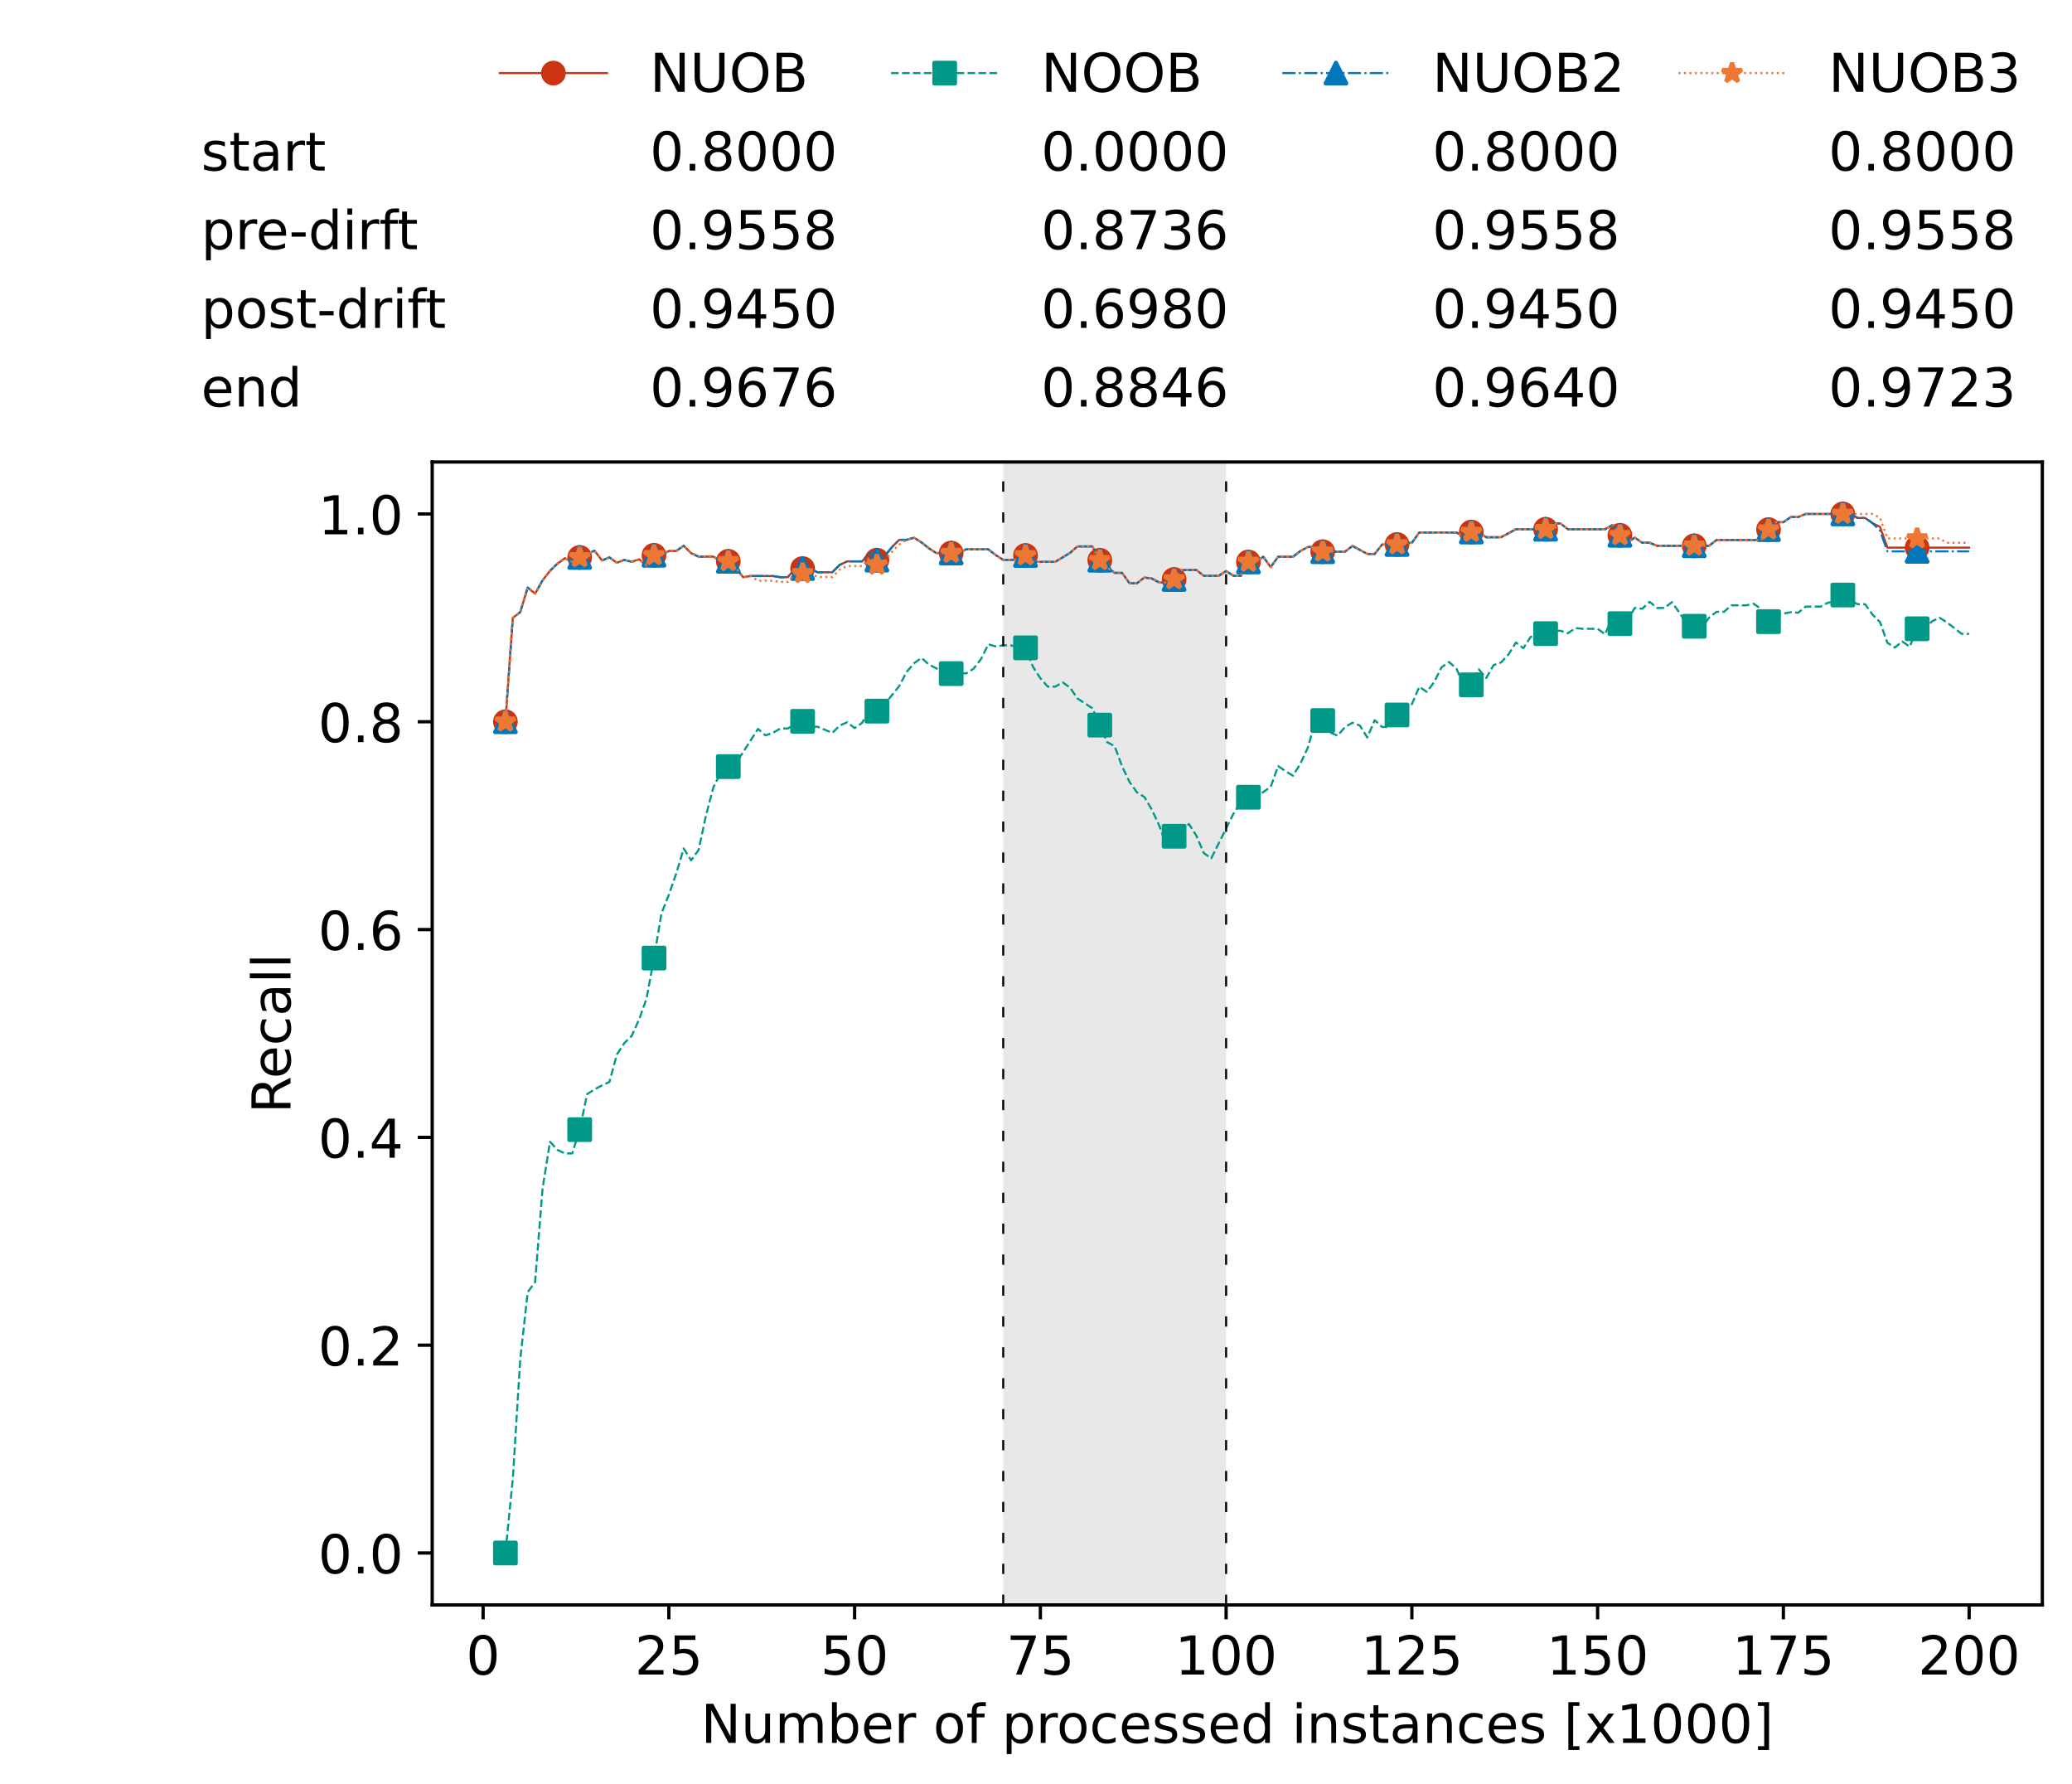 <?xml version="1.0" encoding="utf-8" standalone="no"?>
<!DOCTYPE svg PUBLIC "-//W3C//DTD SVG 1.1//EN"
  "http://www.w3.org/Graphics/SVG/1.1/DTD/svg11.dtd">
<!-- Created with matplotlib (https://matplotlib.org/) -->
<svg height="432.615pt" version="1.1" viewBox="0 0 502.65 432.615" width="502.65pt" xmlns="http://www.w3.org/2000/svg" xmlns:xlink="http://www.w3.org/1999/xlink">
 <defs>
  <style type="text/css">*{stroke-linecap:butt;stroke-linejoin:round;}</style>
 </defs>
 <g id="figure_1">
  <g id="patch_1">
   <path d="M 0 432.615 
L 502.65 432.615 
L 502.65 0 
L 0 0 
z
" style="fill:#ffffff;"/>
  </g>
  <g id="axes_1">
   <g id="patch_2">
    <path d="M 104.85 389.252 
L 495.45 389.252 
L 495.45 112.052 
L 104.85 112.052 
z
" style="fill:#ffffff;"/>
   </g>
   <g id="patch_3">
    <path clip-path="url(#pfd31bff122)" d="M 297.446 389.252 
L 297.446 112.052 
L 243.372 112.052 
L 243.372 389.252 
z
" style="fill:#d3d3d3;opacity:0.5;"/>
   </g>
   <g id="matplotlib.axis_1">
    <g id="xtick_1">
     <g id="line2d_1">
      <defs>
       <path d="M 0 0 
L 0 3.5 
" id="m2e7560bbae" style="stroke:#000000;stroke-width:0.8;"/>
      </defs>
      <g>
       <use style="stroke:#000000;stroke-width:0.8;" x="117.197" xlink:href="#m2e7560bbae" y="389.252"/>
      </g>
     </g>
     <g id="text_1">
      <!-- 0 -->
      <g transform="translate(113.061 406.13)scale(0.13 -0.13)">
       <defs>
        <path d="M 31.781 66.406 
Q 24.172 66.406 20.328 58.906 
Q 16.5 51.422 16.5 36.375 
Q 16.5 21.391 20.328 13.891 
Q 24.172 6.391 31.781 6.391 
Q 39.453 6.391 43.281 13.891 
Q 47.125 21.391 47.125 36.375 
Q 47.125 51.422 43.281 58.906 
Q 39.453 66.406 31.781 66.406 
z
M 31.781 74.219 
Q 44.047 74.219 50.516 64.516 
Q 56.984 54.828 56.984 36.375 
Q 56.984 17.969 50.516 8.266 
Q 44.047 -1.422 31.781 -1.422 
Q 19.531 -1.422 13.062 8.266 
Q 6.594 17.969 6.594 36.375 
Q 6.594 54.828 13.062 64.516 
Q 19.531 74.219 31.781 74.219 
z
" id="DejaVuSans-48"/>
       </defs>
       <use xlink:href="#DejaVuSans-48"/>
      </g>
     </g>
    </g>
    <g id="xtick_2">
     <g id="line2d_2">
      <g>
       <use style="stroke:#000000;stroke-width:0.8;" x="162.259" xlink:href="#m2e7560bbae" y="389.252"/>
      </g>
     </g>
     <g id="text_2">
      <!-- 25 -->
      <g transform="translate(153.988 406.13)scale(0.13 -0.13)">
       <defs>
        <path d="M 19.188 8.297 
L 53.609 8.297 
L 53.609 0 
L 7.328 0 
L 7.328 8.297 
Q 12.938 14.109 22.625 23.891 
Q 32.328 33.688 34.812 36.531 
Q 39.547 41.844 41.422 45.531 
Q 43.312 49.219 43.312 52.781 
Q 43.312 58.594 39.234 62.25 
Q 35.156 65.922 28.609 65.922 
Q 23.969 65.922 18.812 64.312 
Q 13.672 62.703 7.812 59.422 
L 7.812 69.391 
Q 13.766 71.781 18.938 73 
Q 24.125 74.219 28.422 74.219 
Q 39.75 74.219 46.484 68.547 
Q 53.219 62.891 53.219 53.422 
Q 53.219 48.922 51.531 44.891 
Q 49.859 40.875 45.406 35.406 
Q 44.188 33.984 37.641 27.219 
Q 31.109 20.453 19.188 8.297 
z
" id="DejaVuSans-50"/>
        <path d="M 10.797 72.906 
L 49.516 72.906 
L 49.516 64.594 
L 19.828 64.594 
L 19.828 46.734 
Q 21.969 47.469 24.109 47.828 
Q 26.266 48.188 28.422 48.188 
Q 40.625 48.188 47.75 41.5 
Q 54.891 34.812 54.891 23.391 
Q 54.891 11.625 47.562 5.094 
Q 40.234 -1.422 26.906 -1.422 
Q 22.312 -1.422 17.547 -0.641 
Q 12.797 0.141 7.719 1.703 
L 7.719 11.625 
Q 12.109 9.234 16.797 8.062 
Q 21.484 6.891 26.703 6.891 
Q 35.156 6.891 40.078 11.328 
Q 45.016 15.766 45.016 23.391 
Q 45.016 31 40.078 35.438 
Q 35.156 39.891 26.703 39.891 
Q 22.75 39.891 18.812 39.016 
Q 14.891 38.141 10.797 36.281 
z
" id="DejaVuSans-53"/>
       </defs>
       <use xlink:href="#DejaVuSans-50"/>
       <use x="63.623" xlink:href="#DejaVuSans-53"/>
      </g>
     </g>
    </g>
    <g id="xtick_3">
     <g id="line2d_3">
      <g>
       <use style="stroke:#000000;stroke-width:0.8;" x="207.322" xlink:href="#m2e7560bbae" y="389.252"/>
      </g>
     </g>
     <g id="text_3">
      <!-- 50 -->
      <g transform="translate(199.05 406.13)scale(0.13 -0.13)">
       <use xlink:href="#DejaVuSans-53"/>
       <use x="63.623" xlink:href="#DejaVuSans-48"/>
      </g>
     </g>
    </g>
    <g id="xtick_4">
     <g id="line2d_4">
      <g>
       <use style="stroke:#000000;stroke-width:0.8;" x="252.384" xlink:href="#m2e7560bbae" y="389.252"/>
      </g>
     </g>
     <g id="text_4">
      <!-- 75 -->
      <g transform="translate(244.113 406.13)scale(0.13 -0.13)">
       <defs>
        <path d="M 8.203 72.906 
L 55.078 72.906 
L 55.078 68.703 
L 28.609 0 
L 18.312 0 
L 43.219 64.594 
L 8.203 64.594 
z
" id="DejaVuSans-55"/>
       </defs>
       <use xlink:href="#DejaVuSans-55"/>
       <use x="63.623" xlink:href="#DejaVuSans-53"/>
      </g>
     </g>
    </g>
    <g id="xtick_5">
     <g id="line2d_5">
      <g>
       <use style="stroke:#000000;stroke-width:0.8;" x="297.446" xlink:href="#m2e7560bbae" y="389.252"/>
      </g>
     </g>
     <g id="text_5">
      <!-- 100 -->
      <g transform="translate(285.039 406.13)scale(0.13 -0.13)">
       <defs>
        <path d="M 12.406 8.297 
L 28.516 8.297 
L 28.516 63.922 
L 10.984 60.406 
L 10.984 69.391 
L 28.422 72.906 
L 38.281 72.906 
L 38.281 8.297 
L 54.391 8.297 
L 54.391 0 
L 12.406 0 
z
" id="DejaVuSans-49"/>
       </defs>
       <use xlink:href="#DejaVuSans-49"/>
       <use x="63.623" xlink:href="#DejaVuSans-48"/>
       <use x="127.246" xlink:href="#DejaVuSans-48"/>
      </g>
     </g>
    </g>
    <g id="xtick_6">
     <g id="line2d_6">
      <g>
       <use style="stroke:#000000;stroke-width:0.8;" x="342.509" xlink:href="#m2e7560bbae" y="389.252"/>
      </g>
     </g>
     <g id="text_6">
      <!-- 125 -->
      <g transform="translate(330.102 406.13)scale(0.13 -0.13)">
       <use xlink:href="#DejaVuSans-49"/>
       <use x="63.623" xlink:href="#DejaVuSans-50"/>
       <use x="127.246" xlink:href="#DejaVuSans-53"/>
      </g>
     </g>
    </g>
    <g id="xtick_7">
     <g id="line2d_7">
      <g>
       <use style="stroke:#000000;stroke-width:0.8;" x="387.571" xlink:href="#m2e7560bbae" y="389.252"/>
      </g>
     </g>
     <g id="text_7">
      <!-- 150 -->
      <g transform="translate(375.164 406.13)scale(0.13 -0.13)">
       <use xlink:href="#DejaVuSans-49"/>
       <use x="63.623" xlink:href="#DejaVuSans-53"/>
       <use x="127.246" xlink:href="#DejaVuSans-48"/>
      </g>
     </g>
    </g>
    <g id="xtick_8">
     <g id="line2d_8">
      <g>
       <use style="stroke:#000000;stroke-width:0.8;" x="432.633" xlink:href="#m2e7560bbae" y="389.252"/>
      </g>
     </g>
     <g id="text_8">
      <!-- 175 -->
      <g transform="translate(420.226 406.13)scale(0.13 -0.13)">
       <use xlink:href="#DejaVuSans-49"/>
       <use x="63.623" xlink:href="#DejaVuSans-55"/>
       <use x="127.246" xlink:href="#DejaVuSans-53"/>
      </g>
     </g>
    </g>
    <g id="xtick_9">
     <g id="line2d_9">
      <g>
       <use style="stroke:#000000;stroke-width:0.8;" x="477.695" xlink:href="#m2e7560bbae" y="389.252"/>
      </g>
     </g>
     <g id="text_9">
      <!-- 200 -->
      <g transform="translate(465.289 406.13)scale(0.13 -0.13)">
       <use xlink:href="#DejaVuSans-50"/>
       <use x="63.623" xlink:href="#DejaVuSans-48"/>
       <use x="127.246" xlink:href="#DejaVuSans-48"/>
      </g>
     </g>
    </g>
    <g id="text_10">
     <!-- Number of processed instances [x1000] -->
     <g transform="translate(170.025 422.711)scale(0.13 -0.13)">
      <defs>
       <path d="M 9.812 72.906 
L 23.094 72.906 
L 55.422 11.922 
L 55.422 72.906 
L 64.984 72.906 
L 64.984 0 
L 51.703 0 
L 19.391 60.984 
L 19.391 0 
L 9.812 0 
z
" id="DejaVuSans-78"/>
       <path d="M 8.5 21.578 
L 8.5 54.688 
L 17.484 54.688 
L 17.484 21.922 
Q 17.484 14.156 20.5 10.266 
Q 23.531 6.391 29.594 6.391 
Q 36.859 6.391 41.078 11.031 
Q 45.312 15.672 45.312 23.688 
L 45.312 54.688 
L 54.297 54.688 
L 54.297 0 
L 45.312 0 
L 45.312 8.406 
Q 42.047 3.422 37.719 1 
Q 33.406 -1.422 27.688 -1.422 
Q 18.266 -1.422 13.375 4.438 
Q 8.5 10.297 8.5 21.578 
z
M 31.109 56 
z
" id="DejaVuSans-117"/>
       <path d="M 52 44.188 
Q 55.375 50.25 60.062 53.125 
Q 64.75 56 71.094 56 
Q 79.641 56 84.281 50.016 
Q 88.922 44.047 88.922 33.016 
L 88.922 0 
L 79.891 0 
L 79.891 32.719 
Q 79.891 40.578 77.094 44.375 
Q 74.312 48.188 68.609 48.188 
Q 61.625 48.188 57.562 43.547 
Q 53.516 38.922 53.516 30.906 
L 53.516 0 
L 44.484 0 
L 44.484 32.719 
Q 44.484 40.625 41.703 44.406 
Q 38.922 48.188 33.109 48.188 
Q 26.219 48.188 22.156 43.531 
Q 18.109 38.875 18.109 30.906 
L 18.109 0 
L 9.078 0 
L 9.078 54.688 
L 18.109 54.688 
L 18.109 46.188 
Q 21.188 51.219 25.484 53.609 
Q 29.781 56 35.688 56 
Q 41.656 56 45.828 52.969 
Q 50 49.953 52 44.188 
z
" id="DejaVuSans-109"/>
       <path d="M 48.688 27.297 
Q 48.688 37.203 44.609 42.844 
Q 40.531 48.484 33.406 48.484 
Q 26.266 48.484 22.188 42.844 
Q 18.109 37.203 18.109 27.297 
Q 18.109 17.391 22.188 11.75 
Q 26.266 6.109 33.406 6.109 
Q 40.531 6.109 44.609 11.75 
Q 48.688 17.391 48.688 27.297 
z
M 18.109 46.391 
Q 20.953 51.266 25.266 53.625 
Q 29.594 56 35.594 56 
Q 45.562 56 51.781 48.094 
Q 58.016 40.188 58.016 27.297 
Q 58.016 14.406 51.781 6.484 
Q 45.562 -1.422 35.594 -1.422 
Q 29.594 -1.422 25.266 0.953 
Q 20.953 3.328 18.109 8.203 
L 18.109 0 
L 9.078 0 
L 9.078 75.984 
L 18.109 75.984 
z
" id="DejaVuSans-98"/>
       <path d="M 56.203 29.594 
L 56.203 25.203 
L 14.891 25.203 
Q 15.484 15.922 20.484 11.062 
Q 25.484 6.203 34.422 6.203 
Q 39.594 6.203 44.453 7.469 
Q 49.312 8.734 54.109 11.281 
L 54.109 2.781 
Q 49.266 0.734 44.188 -0.344 
Q 39.109 -1.422 33.891 -1.422 
Q 20.797 -1.422 13.156 6.188 
Q 5.516 13.812 5.516 26.812 
Q 5.516 40.234 12.766 48.109 
Q 20.016 56 32.328 56 
Q 43.359 56 49.781 48.891 
Q 56.203 41.797 56.203 29.594 
z
M 47.219 32.234 
Q 47.125 39.594 43.094 43.984 
Q 39.062 48.391 32.422 48.391 
Q 24.906 48.391 20.391 44.141 
Q 15.875 39.891 15.188 32.172 
z
" id="DejaVuSans-101"/>
       <path d="M 41.109 46.297 
Q 39.594 47.172 37.812 47.578 
Q 36.031 48 33.891 48 
Q 26.266 48 22.188 43.047 
Q 18.109 38.094 18.109 28.812 
L 18.109 0 
L 9.078 0 
L 9.078 54.688 
L 18.109 54.688 
L 18.109 46.188 
Q 20.953 51.172 25.484 53.578 
Q 30.031 56 36.531 56 
Q 37.453 56 38.578 55.875 
Q 39.703 55.766 41.062 55.516 
z
" id="DejaVuSans-114"/>
       <path id="DejaVuSans-32"/>
       <path d="M 30.609 48.391 
Q 23.391 48.391 19.188 42.75 
Q 14.984 37.109 14.984 27.297 
Q 14.984 17.484 19.156 11.844 
Q 23.344 6.203 30.609 6.203 
Q 37.797 6.203 41.984 11.859 
Q 46.188 17.531 46.188 27.297 
Q 46.188 37.016 41.984 42.703 
Q 37.797 48.391 30.609 48.391 
z
M 30.609 56 
Q 42.328 56 49.016 48.375 
Q 55.719 40.766 55.719 27.297 
Q 55.719 13.875 49.016 6.219 
Q 42.328 -1.422 30.609 -1.422 
Q 18.844 -1.422 12.172 6.219 
Q 5.516 13.875 5.516 27.297 
Q 5.516 40.766 12.172 48.375 
Q 18.844 56 30.609 56 
z
" id="DejaVuSans-111"/>
       <path d="M 37.109 75.984 
L 37.109 68.5 
L 28.516 68.5 
Q 23.688 68.5 21.797 66.547 
Q 19.922 64.594 19.922 59.516 
L 19.922 54.688 
L 34.719 54.688 
L 34.719 47.703 
L 19.922 47.703 
L 19.922 0 
L 10.891 0 
L 10.891 47.703 
L 2.297 47.703 
L 2.297 54.688 
L 10.891 54.688 
L 10.891 58.5 
Q 10.891 67.625 15.141 71.797 
Q 19.391 75.984 28.609 75.984 
z
" id="DejaVuSans-102"/>
       <path d="M 18.109 8.203 
L 18.109 -20.797 
L 9.078 -20.797 
L 9.078 54.688 
L 18.109 54.688 
L 18.109 46.391 
Q 20.953 51.266 25.266 53.625 
Q 29.594 56 35.594 56 
Q 45.562 56 51.781 48.094 
Q 58.016 40.188 58.016 27.297 
Q 58.016 14.406 51.781 6.484 
Q 45.562 -1.422 35.594 -1.422 
Q 29.594 -1.422 25.266 0.953 
Q 20.953 3.328 18.109 8.203 
z
M 48.688 27.297 
Q 48.688 37.203 44.609 42.844 
Q 40.531 48.484 33.406 48.484 
Q 26.266 48.484 22.188 42.844 
Q 18.109 37.203 18.109 27.297 
Q 18.109 17.391 22.188 11.75 
Q 26.266 6.109 33.406 6.109 
Q 40.531 6.109 44.609 11.75 
Q 48.688 17.391 48.688 27.297 
z
" id="DejaVuSans-112"/>
       <path d="M 48.781 52.594 
L 48.781 44.188 
Q 44.969 46.297 41.141 47.344 
Q 37.312 48.391 33.406 48.391 
Q 24.656 48.391 19.812 42.844 
Q 14.984 37.312 14.984 27.297 
Q 14.984 17.281 19.812 11.734 
Q 24.656 6.203 33.406 6.203 
Q 37.312 6.203 41.141 7.25 
Q 44.969 8.297 48.781 10.406 
L 48.781 2.094 
Q 45.016 0.344 40.984 -0.531 
Q 36.969 -1.422 32.422 -1.422 
Q 20.062 -1.422 12.781 6.344 
Q 5.516 14.109 5.516 27.297 
Q 5.516 40.672 12.859 48.328 
Q 20.219 56 33.016 56 
Q 37.156 56 41.109 55.141 
Q 45.062 54.297 48.781 52.594 
z
" id="DejaVuSans-99"/>
       <path d="M 44.281 53.078 
L 44.281 44.578 
Q 40.484 46.531 36.375 47.5 
Q 32.281 48.484 27.875 48.484 
Q 21.188 48.484 17.844 46.438 
Q 14.5 44.391 14.5 40.281 
Q 14.5 37.156 16.891 35.375 
Q 19.281 33.594 26.516 31.984 
L 29.594 31.297 
Q 39.156 29.25 43.188 25.516 
Q 47.219 21.781 47.219 15.094 
Q 47.219 7.469 41.188 3.016 
Q 35.156 -1.422 24.609 -1.422 
Q 20.219 -1.422 15.453 -0.562 
Q 10.688 0.297 5.422 2 
L 5.422 11.281 
Q 10.406 8.688 15.234 7.391 
Q 20.062 6.109 24.812 6.109 
Q 31.156 6.109 34.562 8.281 
Q 37.984 10.453 37.984 14.406 
Q 37.984 18.062 35.516 20.016 
Q 33.062 21.969 24.703 23.781 
L 21.578 24.516 
Q 13.234 26.266 9.516 29.906 
Q 5.812 33.547 5.812 39.891 
Q 5.812 47.609 11.281 51.797 
Q 16.75 56 26.812 56 
Q 31.781 56 36.172 55.266 
Q 40.578 54.547 44.281 53.078 
z
" id="DejaVuSans-115"/>
       <path d="M 45.406 46.391 
L 45.406 75.984 
L 54.391 75.984 
L 54.391 0 
L 45.406 0 
L 45.406 8.203 
Q 42.578 3.328 38.25 0.953 
Q 33.938 -1.422 27.875 -1.422 
Q 17.969 -1.422 11.734 6.484 
Q 5.516 14.406 5.516 27.297 
Q 5.516 40.188 11.734 48.094 
Q 17.969 56 27.875 56 
Q 33.938 56 38.25 53.625 
Q 42.578 51.266 45.406 46.391 
z
M 14.797 27.297 
Q 14.797 17.391 18.875 11.75 
Q 22.953 6.109 30.078 6.109 
Q 37.203 6.109 41.297 11.75 
Q 45.406 17.391 45.406 27.297 
Q 45.406 37.203 41.297 42.844 
Q 37.203 48.484 30.078 48.484 
Q 22.953 48.484 18.875 42.844 
Q 14.797 37.203 14.797 27.297 
z
" id="DejaVuSans-100"/>
       <path d="M 9.422 54.688 
L 18.406 54.688 
L 18.406 0 
L 9.422 0 
z
M 9.422 75.984 
L 18.406 75.984 
L 18.406 64.594 
L 9.422 64.594 
z
" id="DejaVuSans-105"/>
       <path d="M 54.891 33.016 
L 54.891 0 
L 45.906 0 
L 45.906 32.719 
Q 45.906 40.484 42.875 44.328 
Q 39.844 48.188 33.797 48.188 
Q 26.516 48.188 22.312 43.547 
Q 18.109 38.922 18.109 30.906 
L 18.109 0 
L 9.078 0 
L 9.078 54.688 
L 18.109 54.688 
L 18.109 46.188 
Q 21.344 51.125 25.703 53.562 
Q 30.078 56 35.797 56 
Q 45.219 56 50.047 50.172 
Q 54.891 44.344 54.891 33.016 
z
" id="DejaVuSans-110"/>
       <path d="M 18.312 70.219 
L 18.312 54.688 
L 36.812 54.688 
L 36.812 47.703 
L 18.312 47.703 
L 18.312 18.016 
Q 18.312 11.328 20.141 9.422 
Q 21.969 7.516 27.594 7.516 
L 36.812 7.516 
L 36.812 0 
L 27.594 0 
Q 17.188 0 13.234 3.875 
Q 9.281 7.766 9.281 18.016 
L 9.281 47.703 
L 2.688 47.703 
L 2.688 54.688 
L 9.281 54.688 
L 9.281 70.219 
z
" id="DejaVuSans-116"/>
       <path d="M 34.281 27.484 
Q 23.391 27.484 19.188 25 
Q 14.984 22.516 14.984 16.5 
Q 14.984 11.719 18.141 8.906 
Q 21.297 6.109 26.703 6.109 
Q 34.188 6.109 38.703 11.406 
Q 43.219 16.703 43.219 25.484 
L 43.219 27.484 
z
M 52.203 31.203 
L 52.203 0 
L 43.219 0 
L 43.219 8.297 
Q 40.141 3.328 35.547 0.953 
Q 30.953 -1.422 24.312 -1.422 
Q 15.922 -1.422 10.953 3.297 
Q 6 8.016 6 15.922 
Q 6 25.141 12.172 29.828 
Q 18.359 34.516 30.609 34.516 
L 43.219 34.516 
L 43.219 35.406 
Q 43.219 41.609 39.141 45 
Q 35.062 48.391 27.688 48.391 
Q 23 48.391 18.547 47.266 
Q 14.109 46.141 10.016 43.891 
L 10.016 52.203 
Q 14.938 54.109 19.578 55.047 
Q 24.219 56 28.609 56 
Q 40.484 56 46.344 49.844 
Q 52.203 43.703 52.203 31.203 
z
" id="DejaVuSans-97"/>
       <path d="M 8.594 75.984 
L 29.297 75.984 
L 29.297 69 
L 17.578 69 
L 17.578 -6.203 
L 29.297 -6.203 
L 29.297 -13.188 
L 8.594 -13.188 
z
" id="DejaVuSans-91"/>
       <path d="M 54.891 54.688 
L 35.109 28.078 
L 55.906 0 
L 45.312 0 
L 29.391 21.484 
L 13.484 0 
L 2.875 0 
L 24.125 28.609 
L 4.688 54.688 
L 15.281 54.688 
L 29.781 35.203 
L 44.281 54.688 
z
" id="DejaVuSans-120"/>
       <path d="M 30.422 75.984 
L 30.422 -13.188 
L 9.719 -13.188 
L 9.719 -6.203 
L 21.391 -6.203 
L 21.391 69 
L 9.719 69 
L 9.719 75.984 
z
" id="DejaVuSans-93"/>
      </defs>
      <use xlink:href="#DejaVuSans-78"/>
      <use x="74.805" xlink:href="#DejaVuSans-117"/>
      <use x="138.184" xlink:href="#DejaVuSans-109"/>
      <use x="235.596" xlink:href="#DejaVuSans-98"/>
      <use x="299.072" xlink:href="#DejaVuSans-101"/>
      <use x="360.596" xlink:href="#DejaVuSans-114"/>
      <use x="401.709" xlink:href="#DejaVuSans-32"/>
      <use x="433.496" xlink:href="#DejaVuSans-111"/>
      <use x="494.678" xlink:href="#DejaVuSans-102"/>
      <use x="529.883" xlink:href="#DejaVuSans-32"/>
      <use x="561.67" xlink:href="#DejaVuSans-112"/>
      <use x="625.146" xlink:href="#DejaVuSans-114"/>
      <use x="664.01" xlink:href="#DejaVuSans-111"/>
      <use x="725.191" xlink:href="#DejaVuSans-99"/>
      <use x="780.172" xlink:href="#DejaVuSans-101"/>
      <use x="841.695" xlink:href="#DejaVuSans-115"/>
      <use x="893.795" xlink:href="#DejaVuSans-115"/>
      <use x="945.895" xlink:href="#DejaVuSans-101"/>
      <use x="1007.418" xlink:href="#DejaVuSans-100"/>
      <use x="1070.895" xlink:href="#DejaVuSans-32"/>
      <use x="1102.682" xlink:href="#DejaVuSans-105"/>
      <use x="1130.465" xlink:href="#DejaVuSans-110"/>
      <use x="1193.844" xlink:href="#DejaVuSans-115"/>
      <use x="1245.943" xlink:href="#DejaVuSans-116"/>
      <use x="1285.152" xlink:href="#DejaVuSans-97"/>
      <use x="1346.432" xlink:href="#DejaVuSans-110"/>
      <use x="1409.811" xlink:href="#DejaVuSans-99"/>
      <use x="1464.791" xlink:href="#DejaVuSans-101"/>
      <use x="1526.314" xlink:href="#DejaVuSans-115"/>
      <use x="1578.414" xlink:href="#DejaVuSans-32"/>
      <use x="1610.201" xlink:href="#DejaVuSans-91"/>
      <use x="1649.215" xlink:href="#DejaVuSans-120"/>
      <use x="1708.395" xlink:href="#DejaVuSans-49"/>
      <use x="1772.018" xlink:href="#DejaVuSans-48"/>
      <use x="1835.641" xlink:href="#DejaVuSans-48"/>
      <use x="1899.264" xlink:href="#DejaVuSans-48"/>
      <use x="1962.887" xlink:href="#DejaVuSans-93"/>
     </g>
    </g>
   </g>
   <g id="matplotlib.axis_2">
    <g id="ytick_1">
     <g id="line2d_10">
      <defs>
       <path d="M 0 0 
L -3.5 0 
" id="m3e7f533149" style="stroke:#000000;stroke-width:0.8;"/>
      </defs>
      <g>
       <use style="stroke:#000000;stroke-width:0.8;" x="104.85" xlink:href="#m3e7f533149" y="376.652"/>
      </g>
     </g>
     <g id="text_11">
      <!-- 0.0 -->
      <g transform="translate(77.176 381.591)scale(0.13 -0.13)">
       <defs>
        <path d="M 10.688 12.406 
L 21 12.406 
L 21 0 
L 10.688 0 
z
" id="DejaVuSans-46"/>
       </defs>
       <use xlink:href="#DejaVuSans-48"/>
       <use x="63.623" xlink:href="#DejaVuSans-46"/>
       <use x="95.41" xlink:href="#DejaVuSans-48"/>
      </g>
     </g>
    </g>
    <g id="ytick_2">
     <g id="line2d_11">
      <g>
       <use style="stroke:#000000;stroke-width:0.8;" x="104.85" xlink:href="#m3e7f533149" y="326.252"/>
      </g>
     </g>
     <g id="text_12">
      <!-- 0.2 -->
      <g transform="translate(77.176 331.191)scale(0.13 -0.13)">
       <use xlink:href="#DejaVuSans-48"/>
       <use x="63.623" xlink:href="#DejaVuSans-46"/>
       <use x="95.41" xlink:href="#DejaVuSans-50"/>
      </g>
     </g>
    </g>
    <g id="ytick_3">
     <g id="line2d_12">
      <g>
       <use style="stroke:#000000;stroke-width:0.8;" x="104.85" xlink:href="#m3e7f533149" y="275.852"/>
      </g>
     </g>
     <g id="text_13">
      <!-- 0.4 -->
      <g transform="translate(77.176 280.791)scale(0.13 -0.13)">
       <defs>
        <path d="M 37.797 64.312 
L 12.891 25.391 
L 37.797 25.391 
z
M 35.203 72.906 
L 47.609 72.906 
L 47.609 25.391 
L 58.016 25.391 
L 58.016 17.188 
L 47.609 17.188 
L 47.609 0 
L 37.797 0 
L 37.797 17.188 
L 4.891 17.188 
L 4.891 26.703 
z
" id="DejaVuSans-52"/>
       </defs>
       <use xlink:href="#DejaVuSans-48"/>
       <use x="63.623" xlink:href="#DejaVuSans-46"/>
       <use x="95.41" xlink:href="#DejaVuSans-52"/>
      </g>
     </g>
    </g>
    <g id="ytick_4">
     <g id="line2d_13">
      <g>
       <use style="stroke:#000000;stroke-width:0.8;" x="104.85" xlink:href="#m3e7f533149" y="225.452"/>
      </g>
     </g>
     <g id="text_14">
      <!-- 0.6 -->
      <g transform="translate(77.176 230.391)scale(0.13 -0.13)">
       <defs>
        <path d="M 33.016 40.375 
Q 26.375 40.375 22.484 35.828 
Q 18.609 31.297 18.609 23.391 
Q 18.609 15.531 22.484 10.953 
Q 26.375 6.391 33.016 6.391 
Q 39.656 6.391 43.531 10.953 
Q 47.406 15.531 47.406 23.391 
Q 47.406 31.297 43.531 35.828 
Q 39.656 40.375 33.016 40.375 
z
M 52.594 71.297 
L 52.594 62.312 
Q 48.875 64.062 45.094 64.984 
Q 41.312 65.922 37.594 65.922 
Q 27.828 65.922 22.672 59.328 
Q 17.531 52.734 16.797 39.406 
Q 19.672 43.656 24.016 45.922 
Q 28.375 48.188 33.594 48.188 
Q 44.578 48.188 50.953 41.516 
Q 57.328 34.859 57.328 23.391 
Q 57.328 12.156 50.688 5.359 
Q 44.047 -1.422 33.016 -1.422 
Q 20.359 -1.422 13.672 8.266 
Q 6.984 17.969 6.984 36.375 
Q 6.984 53.656 15.188 63.938 
Q 23.391 74.219 37.203 74.219 
Q 40.922 74.219 44.703 73.484 
Q 48.484 72.75 52.594 71.297 
z
" id="DejaVuSans-54"/>
       </defs>
       <use xlink:href="#DejaVuSans-48"/>
       <use x="63.623" xlink:href="#DejaVuSans-46"/>
       <use x="95.41" xlink:href="#DejaVuSans-54"/>
      </g>
     </g>
    </g>
    <g id="ytick_5">
     <g id="line2d_14">
      <g>
       <use style="stroke:#000000;stroke-width:0.8;" x="104.85" xlink:href="#m3e7f533149" y="175.052"/>
      </g>
     </g>
     <g id="text_15">
      <!-- 0.8 -->
      <g transform="translate(77.176 179.991)scale(0.13 -0.13)">
       <defs>
        <path d="M 31.781 34.625 
Q 24.75 34.625 20.719 30.859 
Q 16.703 27.094 16.703 20.516 
Q 16.703 13.922 20.719 10.156 
Q 24.75 6.391 31.781 6.391 
Q 38.812 6.391 42.859 10.172 
Q 46.922 13.969 46.922 20.516 
Q 46.922 27.094 42.891 30.859 
Q 38.875 34.625 31.781 34.625 
z
M 21.922 38.812 
Q 15.578 40.375 12.031 44.719 
Q 8.5 49.078 8.5 55.328 
Q 8.5 64.062 14.719 69.141 
Q 20.953 74.219 31.781 74.219 
Q 42.672 74.219 48.875 69.141 
Q 55.078 64.062 55.078 55.328 
Q 55.078 49.078 51.531 44.719 
Q 48 40.375 41.703 38.812 
Q 48.828 37.156 52.797 32.312 
Q 56.781 27.484 56.781 20.516 
Q 56.781 9.906 50.312 4.234 
Q 43.844 -1.422 31.781 -1.422 
Q 19.734 -1.422 13.25 4.234 
Q 6.781 9.906 6.781 20.516 
Q 6.781 27.484 10.781 32.312 
Q 14.797 37.156 21.922 38.812 
z
M 18.312 54.391 
Q 18.312 48.734 21.844 45.562 
Q 25.391 42.391 31.781 42.391 
Q 38.141 42.391 41.719 45.562 
Q 45.312 48.734 45.312 54.391 
Q 45.312 60.062 41.719 63.234 
Q 38.141 66.406 31.781 66.406 
Q 25.391 66.406 21.844 63.234 
Q 18.312 60.062 18.312 54.391 
z
" id="DejaVuSans-56"/>
       </defs>
       <use xlink:href="#DejaVuSans-48"/>
       <use x="63.623" xlink:href="#DejaVuSans-46"/>
       <use x="95.41" xlink:href="#DejaVuSans-56"/>
      </g>
     </g>
    </g>
    <g id="ytick_6">
     <g id="line2d_15">
      <g>
       <use style="stroke:#000000;stroke-width:0.8;" x="104.85" xlink:href="#m3e7f533149" y="124.652"/>
      </g>
     </g>
     <g id="text_16">
      <!-- 1.0 -->
      <g transform="translate(77.176 129.591)scale(0.13 -0.13)">
       <use xlink:href="#DejaVuSans-49"/>
       <use x="63.623" xlink:href="#DejaVuSans-46"/>
       <use x="95.41" xlink:href="#DejaVuSans-48"/>
      </g>
     </g>
    </g>
    <g id="text_17">
     <!-- Recall -->
     <g transform="translate(70.472 270.044)rotate(-90)scale(0.13 -0.13)">
      <defs>
       <path d="M 44.391 34.188 
Q 47.562 33.109 50.562 29.594 
Q 53.562 26.078 56.594 19.922 
L 66.609 0 
L 56 0 
L 46.688 18.703 
Q 43.062 26.031 39.672 28.422 
Q 36.281 30.812 30.422 30.812 
L 19.672 30.812 
L 19.672 0 
L 9.812 0 
L 9.812 72.906 
L 32.078 72.906 
Q 44.578 72.906 50.734 67.672 
Q 56.891 62.453 56.891 51.906 
Q 56.891 45.016 53.688 40.469 
Q 50.484 35.938 44.391 34.188 
z
M 19.672 64.797 
L 19.672 38.922 
L 32.078 38.922 
Q 39.203 38.922 42.844 42.219 
Q 46.484 45.516 46.484 51.906 
Q 46.484 58.297 42.844 61.547 
Q 39.203 64.797 32.078 64.797 
z
" id="DejaVuSans-82"/>
       <path d="M 9.422 75.984 
L 18.406 75.984 
L 18.406 0 
L 9.422 0 
z
" id="DejaVuSans-108"/>
      </defs>
      <use xlink:href="#DejaVuSans-82"/>
      <use x="64.982" xlink:href="#DejaVuSans-101"/>
      <use x="126.506" xlink:href="#DejaVuSans-99"/>
      <use x="181.486" xlink:href="#DejaVuSans-97"/>
      <use x="242.766" xlink:href="#DejaVuSans-108"/>
      <use x="270.549" xlink:href="#DejaVuSans-108"/>
     </g>
    </g>
   </g>
   <g id="line2d_16"/>
   <g id="line2d_17"/>
   <g id="line2d_18"/>
   <g id="line2d_19"/>
   <g id="line2d_20"/>
   <g id="line2d_21">
    <path clip-path="url(#pfd31bff122)" d="M 122.605 175.052 
L 124.407 149.852 
L 126.21 148.452 
L 128.012 142.502 
L 129.815 143.972 
L 131.617 140.752 
L 133.419 138.452 
L 135.222 136.727 
L 137.024 135.385 
L 138.827 136.25 
L 140.629 135.196 
L 142.432 134.317 
L 144.234 133.574 
L 146.037 135.936 
L 147.839 135.184 
L 149.642 136.495 
L 151.444 135.798 
L 153.247 136.256 
L 155.049 135.645 
L 156.852 137.195 
L 158.654 134.675 
L 160.457 134.675 
L 162.259 133.625 
L 164.062 133.625 
L 165.864 132.365 
L 167.667 134.165 
L 169.469 135.005 
L 173.074 135.005 
L 174.877 136.136 
L 176.679 136.136 
L 178.482 137.711 
L 180.284 140.002 
L 182.087 139.702 
L 187.494 139.702 
L 189.297 139.993 
L 191.099 139.993 
L 192.902 137.893 
L 196.507 137.893 
L 198.309 138.793 
L 201.914 138.793 
L 203.717 136.993 
L 205.519 136.153 
L 209.124 136.153 
L 210.927 134.053 
L 212.729 135.853 
L 214.532 135.019 
L 216.334 132.728 
L 218.137 130.928 
L 219.939 130.928 
L 221.742 130.403 
L 223.544 131.548 
L 225.347 132.988 
L 227.149 134.134 
L 232.557 134.134 
L 234.359 133.234 
L 239.767 133.234 
L 241.569 134.634 
L 243.372 135.779 
L 246.976 135.779 
L 248.779 134.721 
L 250.581 136.27 
L 255.989 136.27 
L 259.594 134.075 
L 261.396 132.52 
L 265.001 132.52 
L 266.804 135.88 
L 268.606 137.68 
L 270.409 138.94 
L 272.211 138.94 
L 274.014 141.46 
L 275.816 141.46 
L 277.619 140.06 
L 279.421 140.315 
L 281.224 141.284 
L 283.026 141.284 
L 284.829 140.543 
L 286.631 138.252 
L 290.236 138.252 
L 292.039 139.652 
L 295.644 139.652 
L 297.446 138.506 
L 299.249 139.652 
L 301.051 139.652 
L 302.854 136.292 
L 304.656 136.292 
L 306.459 135.032 
L 308.261 137.552 
L 310.064 135.032 
L 313.669 135.032 
L 315.471 133.632 
L 317.274 132.663 
L 319.076 132.663 
L 320.879 133.808 
L 326.286 133.808 
L 328.089 132.408 
L 331.694 134.347 
L 333.496 134.347 
L 335.299 132.056 
L 338.904 132.056 
L 340.706 131.656 
L 342.509 131.656 
L 344.311 129.136 
L 353.324 129.136 
L 355.126 130.186 
L 356.928 129.04 
L 358.731 129.04 
L 360.533 130.3 
L 364.138 130.3 
L 367.743 128.362 
L 374.953 128.362 
L 376.756 126.962 
L 378.558 126.962 
L 380.361 128.362 
L 389.373 128.362 
L 391.176 127.312 
L 392.978 129.832 
L 394.781 131.632 
L 396.583 130.372 
L 398.386 131.632 
L 400.188 131.632 
L 401.991 132.373 
L 414.608 132.373 
L 416.411 130.973 
L 427.226 130.973 
L 429.028 128.453 
L 430.831 126.653 
L 432.633 126.653 
L 434.436 125.393 
L 436.238 125.393 
L 438.041 124.652 
L 448.856 124.652 
L 450.658 125.621 
L 452.461 125.621 
L 454.263 126.881 
L 456.066 127.781 
L 457.868 132.821 
L 477.695 132.821 
L 477.695 132.821 
" style="fill:none;stroke:#cc3311;stroke-linecap:square;stroke-width:0.5;"/>
    <defs>
     <path d="M 0 2.5 
C 0.663 2.5 1.299 2.237 1.768 1.768 
C 2.237 1.299 2.5 0.663 2.5 0 
C 2.5 -0.663 2.237 -1.299 1.768 -1.768 
C 1.299 -2.237 0.663 -2.5 0 -2.5 
C -0.663 -2.5 -1.299 -2.237 -1.768 -1.768 
C -2.237 -1.299 -2.5 -0.663 -2.5 0 
C -2.5 0.663 -2.237 1.299 -1.768 1.768 
C -1.299 2.237 -0.663 2.5 0 2.5 
z
" id="m7cd6bd5b55" style="stroke:#cc3311;"/>
    </defs>
    <g clip-path="url(#pfd31bff122)">
     <use style="fill:#cc3311;stroke:#cc3311;" x="122.605" xlink:href="#m7cd6bd5b55" y="175.052"/>
     <use style="fill:#cc3311;stroke:#cc3311;" x="140.629" xlink:href="#m7cd6bd5b55" y="135.196"/>
     <use style="fill:#cc3311;stroke:#cc3311;" x="158.654" xlink:href="#m7cd6bd5b55" y="134.675"/>
     <use style="fill:#cc3311;stroke:#cc3311;" x="176.679" xlink:href="#m7cd6bd5b55" y="136.136"/>
     <use style="fill:#cc3311;stroke:#cc3311;" x="194.704" xlink:href="#m7cd6bd5b55" y="137.893"/>
     <use style="fill:#cc3311;stroke:#cc3311;" x="212.729" xlink:href="#m7cd6bd5b55" y="135.853"/>
     <use style="fill:#cc3311;stroke:#cc3311;" x="230.754" xlink:href="#m7cd6bd5b55" y="134.134"/>
     <use style="fill:#cc3311;stroke:#cc3311;" x="248.779" xlink:href="#m7cd6bd5b55" y="134.721"/>
     <use style="fill:#cc3311;stroke:#cc3311;" x="266.804" xlink:href="#m7cd6bd5b55" y="135.88"/>
     <use style="fill:#cc3311;stroke:#cc3311;" x="284.829" xlink:href="#m7cd6bd5b55" y="140.543"/>
     <use style="fill:#cc3311;stroke:#cc3311;" x="302.854" xlink:href="#m7cd6bd5b55" y="136.292"/>
     <use style="fill:#cc3311;stroke:#cc3311;" x="320.879" xlink:href="#m7cd6bd5b55" y="133.808"/>
     <use style="fill:#cc3311;stroke:#cc3311;" x="338.904" xlink:href="#m7cd6bd5b55" y="132.056"/>
     <use style="fill:#cc3311;stroke:#cc3311;" x="356.928" xlink:href="#m7cd6bd5b55" y="129.04"/>
     <use style="fill:#cc3311;stroke:#cc3311;" x="374.953" xlink:href="#m7cd6bd5b55" y="128.362"/>
     <use style="fill:#cc3311;stroke:#cc3311;" x="392.978" xlink:href="#m7cd6bd5b55" y="129.832"/>
     <use style="fill:#cc3311;stroke:#cc3311;" x="411.003" xlink:href="#m7cd6bd5b55" y="132.373"/>
     <use style="fill:#cc3311;stroke:#cc3311;" x="429.028" xlink:href="#m7cd6bd5b55" y="128.453"/>
     <use style="fill:#cc3311;stroke:#cc3311;" x="447.053" xlink:href="#m7cd6bd5b55" y="124.652"/>
     <use style="fill:#cc3311;stroke:#cc3311;" x="465.078" xlink:href="#m7cd6bd5b55" y="132.821"/>
    </g>
   </g>
   <g id="line2d_22"/>
   <g id="line2d_23"/>
   <g id="line2d_24"/>
   <g id="line2d_25"/>
   <g id="line2d_26">
    <path clip-path="url(#pfd31bff122)" d="M 122.605 376.652 
L 124.407 358.652 
L 126.21 329.652 
L 128.012 313.402 
L 129.815 310.932 
L 131.617 288.285 
L 133.419 276.909 
L 135.222 278.877 
L 137.024 279.741 
L 138.827 279.74 
L 140.629 273.971 
L 142.432 265.346 
L 144.234 264.216 
L 146.037 263.247 
L 147.839 262.407 
L 149.642 255.766 
L 151.444 252.995 
L 153.247 251.249 
L 155.049 247.239 
L 156.852 242.16 
L 158.654 232.36 
L 160.457 221.56 
L 162.259 217.01 
L 164.062 211.81 
L 165.864 205.79 
L 167.667 208.67 
L 169.469 206.15 
L 171.272 197.75 
L 173.074 190.91 
L 174.877 187.356 
L 176.679 185.924 
L 178.482 185.208 
L 183.889 176.781 
L 185.692 178.356 
L 187.494 177.756 
L 189.297 176.69 
L 191.099 176.69 
L 192.902 175.64 
L 194.704 174.94 
L 196.507 176.34 
L 198.309 176.24 
L 201.914 177.76 
L 203.717 175.96 
L 205.519 175.18 
L 207.322 176.58 
L 209.124 175.32 
L 210.927 172.02 
L 212.729 172.47 
L 214.532 170.895 
L 218.137 166.404 
L 219.939 162.967 
L 221.742 160.867 
L 223.544 159.558 
L 225.347 161.178 
L 227.149 162.095 
L 228.952 163.67 
L 230.754 163.37 
L 232.557 163.23 
L 234.359 163.33 
L 236.162 162.21 
L 237.964 159.87 
L 239.767 156.27 
L 241.569 156.77 
L 243.372 156.515 
L 245.174 156.515 
L 246.976 157.015 
L 248.779 157.121 
L 250.581 161.703 
L 252.384 164.495 
L 254.186 166.531 
L 255.989 166.531 
L 257.791 165.481 
L 259.594 166.79 
L 261.396 169.408 
L 265.001 171.779 
L 268.606 179.999 
L 270.409 180.979 
L 272.211 185.879 
L 274.014 189.659 
L 275.816 192.179 
L 277.619 193.299 
L 279.421 196.353 
L 281.224 200.23 
L 283.026 205.13 
L 284.829 202.824 
L 286.631 201.679 
L 288.434 199.841 
L 290.236 202.705 
L 292.039 206.905 
L 293.841 208.165 
L 299.249 197.311 
L 301.051 194.511 
L 302.854 193.356 
L 304.656 193.356 
L 308.261 190.836 
L 310.064 185.796 
L 311.866 187.056 
L 313.669 188.136 
L 315.471 185.196 
L 317.274 181.319 
L 319.076 175.019 
L 320.879 174.764 
L 322.681 177.628 
L 324.484 178.435 
L 326.286 176.335 
L 328.089 175.285 
L 329.891 175.964 
L 331.694 178.872 
L 333.496 174.672 
L 335.299 176.326 
L 337.101 176.326 
L 338.904 173.401 
L 340.706 170.801 
L 342.509 170.801 
L 344.311 166.549 
L 346.114 167.809 
L 347.916 165.429 
L 349.719 161.829 
L 351.521 160.569 
L 353.324 162.144 
L 355.126 166.344 
L 356.928 166.098 
L 358.731 162.318 
L 360.533 164.45 
L 362.336 161.3 
L 364.138 160.67 
L 365.941 158.732 
L 367.743 155.824 
L 369.546 157.224 
L 371.348 154.424 
L 373.151 154.424 
L 376.756 152.974 
L 378.558 152.974 
L 380.361 153.587 
L 382.163 152.327 
L 383.966 152.502 
L 387.571 152.502 
L 389.373 153.835 
L 391.176 149.635 
L 392.978 151.255 
L 394.781 150.535 
L 396.583 147.433 
L 398.386 147.643 
L 400.188 145.963 
L 401.991 147.445 
L 403.793 147.445 
L 405.596 146.045 
L 407.398 148.565 
L 409.201 151.365 
L 412.806 152.31 
L 414.608 149.79 
L 416.411 148.39 
L 418.213 148.39 
L 420.016 146.815 
L 423.621 146.815 
L 425.423 146.428 
L 427.226 147.688 
L 429.028 150.768 
L 430.831 148.968 
L 432.633 148.829 
L 434.436 148.469 
L 436.238 148.598 
L 438.041 147.116 
L 441.646 147.116 
L 443.448 146.171 
L 445.251 145.891 
L 447.053 144.316 
L 448.856 145.576 
L 450.658 146.545 
L 452.461 146.545 
L 454.263 149.065 
L 456.066 150.865 
L 457.868 155.905 
L 459.671 157.051 
L 461.473 155.581 
L 463.276 156.841 
L 465.078 152.501 
L 466.881 152.501 
L 468.683 150.701 
L 470.485 149.801 
L 472.288 150.931 
L 475.893 153.731 
L 477.695 153.731 
L 477.695 153.731 
" style="fill:none;stroke:#009988;stroke-dasharray:1.85,0.8;stroke-dashoffset:0;stroke-width:0.5;"/>
    <defs>
     <path d="M -2.5 2.5 
L 2.5 2.5 
L 2.5 -2.5 
L -2.5 -2.5 
z
" id="m7617bdc5b7" style="stroke:#009988;stroke-linejoin:miter;"/>
    </defs>
    <g clip-path="url(#pfd31bff122)">
     <use style="fill:#009988;stroke:#009988;stroke-linejoin:miter;" x="122.605" xlink:href="#m7617bdc5b7" y="376.652"/>
     <use style="fill:#009988;stroke:#009988;stroke-linejoin:miter;" x="140.629" xlink:href="#m7617bdc5b7" y="273.971"/>
     <use style="fill:#009988;stroke:#009988;stroke-linejoin:miter;" x="158.654" xlink:href="#m7617bdc5b7" y="232.36"/>
     <use style="fill:#009988;stroke:#009988;stroke-linejoin:miter;" x="176.679" xlink:href="#m7617bdc5b7" y="185.924"/>
     <use style="fill:#009988;stroke:#009988;stroke-linejoin:miter;" x="194.704" xlink:href="#m7617bdc5b7" y="174.94"/>
     <use style="fill:#009988;stroke:#009988;stroke-linejoin:miter;" x="212.729" xlink:href="#m7617bdc5b7" y="172.47"/>
     <use style="fill:#009988;stroke:#009988;stroke-linejoin:miter;" x="230.754" xlink:href="#m7617bdc5b7" y="163.37"/>
     <use style="fill:#009988;stroke:#009988;stroke-linejoin:miter;" x="248.779" xlink:href="#m7617bdc5b7" y="157.121"/>
     <use style="fill:#009988;stroke:#009988;stroke-linejoin:miter;" x="266.804" xlink:href="#m7617bdc5b7" y="175.859"/>
     <use style="fill:#009988;stroke:#009988;stroke-linejoin:miter;" x="284.829" xlink:href="#m7617bdc5b7" y="202.824"/>
     <use style="fill:#009988;stroke:#009988;stroke-linejoin:miter;" x="302.854" xlink:href="#m7617bdc5b7" y="193.356"/>
     <use style="fill:#009988;stroke:#009988;stroke-linejoin:miter;" x="320.879" xlink:href="#m7617bdc5b7" y="174.764"/>
     <use style="fill:#009988;stroke:#009988;stroke-linejoin:miter;" x="338.904" xlink:href="#m7617bdc5b7" y="173.401"/>
     <use style="fill:#009988;stroke:#009988;stroke-linejoin:miter;" x="356.928" xlink:href="#m7617bdc5b7" y="166.098"/>
     <use style="fill:#009988;stroke:#009988;stroke-linejoin:miter;" x="374.953" xlink:href="#m7617bdc5b7" y="153.674"/>
     <use style="fill:#009988;stroke:#009988;stroke-linejoin:miter;" x="392.978" xlink:href="#m7617bdc5b7" y="151.255"/>
     <use style="fill:#009988;stroke:#009988;stroke-linejoin:miter;" x="411.003" xlink:href="#m7617bdc5b7" y="151.89"/>
     <use style="fill:#009988;stroke:#009988;stroke-linejoin:miter;" x="429.028" xlink:href="#m7617bdc5b7" y="150.768"/>
     <use style="fill:#009988;stroke:#009988;stroke-linejoin:miter;" x="447.053" xlink:href="#m7617bdc5b7" y="144.316"/>
     <use style="fill:#009988;stroke:#009988;stroke-linejoin:miter;" x="465.078" xlink:href="#m7617bdc5b7" y="152.501"/>
    </g>
   </g>
   <g id="line2d_27"/>
   <g id="line2d_28"/>
   <g id="line2d_29"/>
   <g id="line2d_30"/>
   <g id="line2d_31">
    <path clip-path="url(#pfd31bff122)" d="M 122.605 175.052 
L 124.407 149.852 
L 126.21 148.452 
L 128.012 142.502 
L 129.815 143.972 
L 131.617 140.752 
L 133.419 138.452 
L 135.222 136.727 
L 137.024 135.385 
L 138.827 136.25 
L 140.629 135.196 
L 142.432 134.317 
L 144.234 133.574 
L 146.037 135.936 
L 147.839 135.184 
L 149.642 136.495 
L 151.444 135.798 
L 153.247 136.256 
L 155.049 135.645 
L 156.852 137.195 
L 158.654 134.675 
L 160.457 134.675 
L 162.259 133.625 
L 164.062 133.625 
L 165.864 132.365 
L 167.667 134.165 
L 169.469 135.005 
L 173.074 135.005 
L 174.877 136.136 
L 176.679 136.136 
L 178.482 137.711 
L 180.284 140.002 
L 182.087 139.702 
L 187.494 139.702 
L 189.297 139.993 
L 191.099 139.993 
L 192.902 137.893 
L 196.507 137.893 
L 198.309 138.793 
L 201.914 138.793 
L 203.717 136.993 
L 205.519 136.153 
L 209.124 136.153 
L 210.927 134.053 
L 212.729 135.853 
L 214.532 135.019 
L 216.334 132.728 
L 218.137 130.928 
L 219.939 130.928 
L 221.742 130.403 
L 223.544 131.548 
L 225.347 132.988 
L 227.149 134.134 
L 232.557 134.134 
L 234.359 133.234 
L 239.767 133.234 
L 241.569 134.634 
L 243.372 135.779 
L 246.976 135.779 
L 248.779 134.721 
L 250.581 136.27 
L 255.989 136.27 
L 259.594 134.075 
L 261.396 132.52 
L 265.001 132.52 
L 266.804 135.88 
L 268.606 137.68 
L 270.409 138.94 
L 272.211 138.94 
L 274.014 141.46 
L 275.816 141.46 
L 277.619 140.06 
L 279.421 140.315 
L 281.224 141.284 
L 283.026 141.284 
L 284.829 140.543 
L 286.631 138.252 
L 290.236 138.252 
L 292.039 139.652 
L 295.644 139.652 
L 297.446 138.506 
L 299.249 139.652 
L 301.051 139.652 
L 302.854 136.292 
L 304.656 136.292 
L 306.459 135.032 
L 308.261 137.552 
L 310.064 135.032 
L 313.669 135.032 
L 315.471 133.632 
L 317.274 132.663 
L 319.076 132.663 
L 320.879 133.808 
L 326.286 133.808 
L 328.089 132.408 
L 331.694 134.347 
L 333.496 134.347 
L 335.299 132.056 
L 338.904 132.056 
L 340.706 131.656 
L 342.509 131.656 
L 344.311 129.136 
L 353.324 129.136 
L 355.126 130.186 
L 356.928 129.04 
L 358.731 129.04 
L 360.533 130.3 
L 364.138 130.3 
L 367.743 128.362 
L 374.953 128.362 
L 376.756 126.962 
L 378.558 126.962 
L 380.361 128.362 
L 389.373 128.362 
L 391.176 127.312 
L 392.978 129.832 
L 394.781 131.632 
L 396.583 130.372 
L 398.386 131.632 
L 400.188 131.632 
L 401.991 132.373 
L 414.608 132.373 
L 416.411 130.973 
L 427.226 130.973 
L 429.028 128.453 
L 430.831 126.653 
L 432.633 126.653 
L 434.436 125.393 
L 436.238 125.393 
L 438.041 124.652 
L 448.856 124.652 
L 450.658 125.621 
L 452.461 125.621 
L 454.263 126.881 
L 456.066 128.681 
L 457.868 133.721 
L 477.695 133.721 
L 477.695 133.721 
" style="fill:none;stroke:#0077bb;stroke-dasharray:3.2,0.8,0.5,0.8;stroke-dashoffset:0;stroke-width:0.5;"/>
    <defs>
     <path d="M 0 -2.5 
L -2.5 2.5 
L 2.5 2.5 
z
" id="mdb1b8255da" style="stroke:#0077bb;stroke-linejoin:miter;"/>
    </defs>
    <g clip-path="url(#pfd31bff122)">
     <use style="fill:#0077bb;stroke:#0077bb;stroke-linejoin:miter;" x="122.605" xlink:href="#mdb1b8255da" y="175.052"/>
     <use style="fill:#0077bb;stroke:#0077bb;stroke-linejoin:miter;" x="140.629" xlink:href="#mdb1b8255da" y="135.196"/>
     <use style="fill:#0077bb;stroke:#0077bb;stroke-linejoin:miter;" x="158.654" xlink:href="#mdb1b8255da" y="134.675"/>
     <use style="fill:#0077bb;stroke:#0077bb;stroke-linejoin:miter;" x="176.679" xlink:href="#mdb1b8255da" y="136.136"/>
     <use style="fill:#0077bb;stroke:#0077bb;stroke-linejoin:miter;" x="194.704" xlink:href="#mdb1b8255da" y="137.893"/>
     <use style="fill:#0077bb;stroke:#0077bb;stroke-linejoin:miter;" x="212.729" xlink:href="#mdb1b8255da" y="135.853"/>
     <use style="fill:#0077bb;stroke:#0077bb;stroke-linejoin:miter;" x="230.754" xlink:href="#mdb1b8255da" y="134.134"/>
     <use style="fill:#0077bb;stroke:#0077bb;stroke-linejoin:miter;" x="248.779" xlink:href="#mdb1b8255da" y="134.721"/>
     <use style="fill:#0077bb;stroke:#0077bb;stroke-linejoin:miter;" x="266.804" xlink:href="#mdb1b8255da" y="135.88"/>
     <use style="fill:#0077bb;stroke:#0077bb;stroke-linejoin:miter;" x="284.829" xlink:href="#mdb1b8255da" y="140.543"/>
     <use style="fill:#0077bb;stroke:#0077bb;stroke-linejoin:miter;" x="302.854" xlink:href="#mdb1b8255da" y="136.292"/>
     <use style="fill:#0077bb;stroke:#0077bb;stroke-linejoin:miter;" x="320.879" xlink:href="#mdb1b8255da" y="133.808"/>
     <use style="fill:#0077bb;stroke:#0077bb;stroke-linejoin:miter;" x="338.904" xlink:href="#mdb1b8255da" y="132.056"/>
     <use style="fill:#0077bb;stroke:#0077bb;stroke-linejoin:miter;" x="356.928" xlink:href="#mdb1b8255da" y="129.04"/>
     <use style="fill:#0077bb;stroke:#0077bb;stroke-linejoin:miter;" x="374.953" xlink:href="#mdb1b8255da" y="128.362"/>
     <use style="fill:#0077bb;stroke:#0077bb;stroke-linejoin:miter;" x="392.978" xlink:href="#mdb1b8255da" y="129.832"/>
     <use style="fill:#0077bb;stroke:#0077bb;stroke-linejoin:miter;" x="411.003" xlink:href="#mdb1b8255da" y="132.373"/>
     <use style="fill:#0077bb;stroke:#0077bb;stroke-linejoin:miter;" x="429.028" xlink:href="#mdb1b8255da" y="128.453"/>
     <use style="fill:#0077bb;stroke:#0077bb;stroke-linejoin:miter;" x="447.053" xlink:href="#mdb1b8255da" y="124.652"/>
     <use style="fill:#0077bb;stroke:#0077bb;stroke-linejoin:miter;" x="465.078" xlink:href="#mdb1b8255da" y="133.721"/>
    </g>
   </g>
   <g id="line2d_32"/>
   <g id="line2d_33"/>
   <g id="line2d_34"/>
   <g id="line2d_35"/>
   <g id="line2d_36">
    <path clip-path="url(#pfd31bff122)" d="M 122.605 175.052 
L 124.407 149.852 
L 126.21 148.452 
L 128.012 142.502 
L 129.815 143.972 
L 131.617 140.752 
L 133.419 138.452 
L 135.222 136.727 
L 137.024 135.385 
L 138.827 136.25 
L 140.629 135.196 
L 142.432 134.317 
L 144.234 133.574 
L 146.037 135.936 
L 147.839 135.184 
L 149.642 136.495 
L 151.444 135.798 
L 153.247 136.256 
L 155.049 135.645 
L 156.852 137.195 
L 158.654 134.675 
L 160.457 134.675 
L 162.259 133.625 
L 164.062 133.625 
L 165.864 132.365 
L 167.667 134.165 
L 169.469 135.005 
L 173.074 135.005 
L 174.877 136.136 
L 176.679 136.136 
L 178.482 137.711 
L 180.284 140.002 
L 182.087 139.702 
L 183.889 140.847 
L 187.494 140.847 
L 189.297 141.138 
L 191.099 141.138 
L 192.902 139.038 
L 196.507 139.038 
L 198.309 139.938 
L 201.914 139.938 
L 203.717 138.138 
L 205.519 137.298 
L 209.124 137.298 
L 210.927 135.198 
L 212.729 136.998 
L 214.532 136.164 
L 216.334 133.873 
L 218.137 132.073 
L 219.939 130.928 
L 221.742 130.403 
L 223.544 131.548 
L 225.347 132.988 
L 227.149 134.134 
L 232.557 134.134 
L 234.359 133.234 
L 239.767 133.234 
L 241.569 134.634 
L 243.372 135.779 
L 246.976 135.779 
L 248.779 134.721 
L 250.581 136.27 
L 255.989 136.27 
L 259.594 134.075 
L 261.396 132.52 
L 265.001 132.52 
L 266.804 135.88 
L 268.606 137.68 
L 270.409 138.94 
L 272.211 138.94 
L 274.014 141.46 
L 275.816 141.46 
L 277.619 140.06 
L 279.421 140.315 
L 281.224 141.284 
L 283.026 141.284 
L 284.829 140.543 
L 286.631 138.252 
L 290.236 138.252 
L 292.039 139.652 
L 295.644 139.652 
L 297.446 138.506 
L 299.249 139.652 
L 301.051 139.652 
L 302.854 136.292 
L 304.656 136.292 
L 306.459 135.032 
L 308.261 137.552 
L 310.064 135.032 
L 313.669 135.032 
L 315.471 133.632 
L 317.274 132.663 
L 319.076 132.663 
L 320.879 133.808 
L 326.286 133.808 
L 328.089 132.408 
L 331.694 134.347 
L 333.496 134.347 
L 335.299 132.056 
L 338.904 132.056 
L 340.706 131.656 
L 342.509 131.656 
L 344.311 129.136 
L 353.324 129.136 
L 355.126 130.186 
L 356.928 129.04 
L 358.731 129.04 
L 360.533 130.3 
L 364.138 130.3 
L 367.743 128.362 
L 374.953 128.362 
L 376.756 126.962 
L 378.558 126.962 
L 380.361 128.362 
L 389.373 128.362 
L 391.176 127.312 
L 392.978 129.832 
L 394.781 131.632 
L 396.583 130.372 
L 398.386 131.632 
L 400.188 131.632 
L 401.991 132.373 
L 414.608 132.373 
L 416.411 130.973 
L 427.226 130.973 
L 429.028 128.453 
L 430.831 126.653 
L 432.633 126.653 
L 434.436 125.393 
L 436.238 125.393 
L 438.041 124.652 
L 454.263 124.652 
L 456.066 125.552 
L 457.868 130.592 
L 470.485 130.592 
L 472.288 131.642 
L 477.695 131.642 
L 477.695 131.642 
" style="fill:none;stroke:#ee7733;stroke-dasharray:0.5,0.825;stroke-dashoffset:0;stroke-width:0.5;"/>
    <defs>
     <path d="M 0 -2.5 
L -0.561 -0.773 
L -2.378 -0.773 
L -0.908 0.295 
L -1.469 2.023 
L -0 0.955 
L 1.469 2.023 
L 0.908 0.295 
L 2.378 -0.773 
L 0.561 -0.773 
z
" id="mecce29bc7d" style="stroke:#ee7733;stroke-linejoin:bevel;"/>
    </defs>
    <g clip-path="url(#pfd31bff122)">
     <use style="fill:#ee7733;stroke:#ee7733;stroke-linejoin:bevel;" x="122.605" xlink:href="#mecce29bc7d" y="175.052"/>
     <use style="fill:#ee7733;stroke:#ee7733;stroke-linejoin:bevel;" x="140.629" xlink:href="#mecce29bc7d" y="135.196"/>
     <use style="fill:#ee7733;stroke:#ee7733;stroke-linejoin:bevel;" x="158.654" xlink:href="#mecce29bc7d" y="134.675"/>
     <use style="fill:#ee7733;stroke:#ee7733;stroke-linejoin:bevel;" x="176.679" xlink:href="#mecce29bc7d" y="136.136"/>
     <use style="fill:#ee7733;stroke:#ee7733;stroke-linejoin:bevel;" x="194.704" xlink:href="#mecce29bc7d" y="139.038"/>
     <use style="fill:#ee7733;stroke:#ee7733;stroke-linejoin:bevel;" x="212.729" xlink:href="#mecce29bc7d" y="136.998"/>
     <use style="fill:#ee7733;stroke:#ee7733;stroke-linejoin:bevel;" x="230.754" xlink:href="#mecce29bc7d" y="134.134"/>
     <use style="fill:#ee7733;stroke:#ee7733;stroke-linejoin:bevel;" x="248.779" xlink:href="#mecce29bc7d" y="134.721"/>
     <use style="fill:#ee7733;stroke:#ee7733;stroke-linejoin:bevel;" x="266.804" xlink:href="#mecce29bc7d" y="135.88"/>
     <use style="fill:#ee7733;stroke:#ee7733;stroke-linejoin:bevel;" x="284.829" xlink:href="#mecce29bc7d" y="140.543"/>
     <use style="fill:#ee7733;stroke:#ee7733;stroke-linejoin:bevel;" x="302.854" xlink:href="#mecce29bc7d" y="136.292"/>
     <use style="fill:#ee7733;stroke:#ee7733;stroke-linejoin:bevel;" x="320.879" xlink:href="#mecce29bc7d" y="133.808"/>
     <use style="fill:#ee7733;stroke:#ee7733;stroke-linejoin:bevel;" x="338.904" xlink:href="#mecce29bc7d" y="132.056"/>
     <use style="fill:#ee7733;stroke:#ee7733;stroke-linejoin:bevel;" x="356.928" xlink:href="#mecce29bc7d" y="129.04"/>
     <use style="fill:#ee7733;stroke:#ee7733;stroke-linejoin:bevel;" x="374.953" xlink:href="#mecce29bc7d" y="128.362"/>
     <use style="fill:#ee7733;stroke:#ee7733;stroke-linejoin:bevel;" x="392.978" xlink:href="#mecce29bc7d" y="129.832"/>
     <use style="fill:#ee7733;stroke:#ee7733;stroke-linejoin:bevel;" x="411.003" xlink:href="#mecce29bc7d" y="132.373"/>
     <use style="fill:#ee7733;stroke:#ee7733;stroke-linejoin:bevel;" x="429.028" xlink:href="#mecce29bc7d" y="128.453"/>
     <use style="fill:#ee7733;stroke:#ee7733;stroke-linejoin:bevel;" x="447.053" xlink:href="#mecce29bc7d" y="124.652"/>
     <use style="fill:#ee7733;stroke:#ee7733;stroke-linejoin:bevel;" x="465.078" xlink:href="#mecce29bc7d" y="130.592"/>
    </g>
   </g>
   <g id="line2d_37"/>
   <g id="line2d_38"/>
   <g id="line2d_39"/>
   <g id="line2d_40"/>
   <g id="line2d_41">
    <path clip-path="url(#pfd31bff122)" d="M 243.372 389.252 
L 243.372 112.052 
" style="fill:none;stroke:#000000;stroke-dasharray:2.5,5;stroke-dashoffset:0;stroke-width:0.5;"/>
   </g>
   <g id="line2d_42">
    <path clip-path="url(#pfd31bff122)" d="M 297.446 389.252 
L 297.446 112.052 
" style="fill:none;stroke:#000000;stroke-dasharray:2.5,5;stroke-dashoffset:0;stroke-width:0.5;"/>
   </g>
   <g id="patch_4">
    <path d="M 104.85 389.252 
L 104.85 112.052 
" style="fill:none;stroke:#000000;stroke-linecap:square;stroke-linejoin:miter;stroke-width:0.8;"/>
   </g>
   <g id="patch_5">
    <path d="M 495.45 389.252 
L 495.45 112.052 
" style="fill:none;stroke:#000000;stroke-linecap:square;stroke-linejoin:miter;stroke-width:0.8;"/>
   </g>
   <g id="patch_6">
    <path d="M 104.85 389.252 
L 495.45 389.252 
" style="fill:none;stroke:#000000;stroke-linecap:square;stroke-linejoin:miter;stroke-width:0.8;"/>
   </g>
   <g id="patch_7">
    <path d="M 104.85 112.052 
L 495.45 112.052 
" style="fill:none;stroke:#000000;stroke-linecap:square;stroke-linejoin:miter;stroke-width:0.8;"/>
   </g>
   <g id="legend_1">
    <g id="line2d_43"/>
    <g id="line2d_44"/>
    <g id="text_18">
     <!--   -->
     <g transform="translate(48.8 22.278)scale(0.13 -0.13)">
      <use xlink:href="#DejaVuSans-32"/>
     </g>
    </g>
    <g id="line2d_45"/>
    <g id="line2d_46"/>
    <g id="text_19">
     <!-- start -->
     <g transform="translate(48.8 41.36)scale(0.13 -0.13)">
      <use xlink:href="#DejaVuSans-115"/>
      <use x="52.1" xlink:href="#DejaVuSans-116"/>
      <use x="91.309" xlink:href="#DejaVuSans-97"/>
      <use x="152.588" xlink:href="#DejaVuSans-114"/>
      <use x="193.701" xlink:href="#DejaVuSans-116"/>
     </g>
    </g>
    <g id="line2d_47"/>
    <g id="line2d_48"/>
    <g id="text_20">
     <!-- pre-dirft -->
     <g transform="translate(48.8 60.441)scale(0.13 -0.13)">
      <defs>
       <path d="M 4.891 31.391 
L 31.203 31.391 
L 31.203 23.391 
L 4.891 23.391 
z
" id="DejaVuSans-45"/>
      </defs>
      <use xlink:href="#DejaVuSans-112"/>
      <use x="63.477" xlink:href="#DejaVuSans-114"/>
      <use x="102.34" xlink:href="#DejaVuSans-101"/>
      <use x="163.863" xlink:href="#DejaVuSans-45"/>
      <use x="199.947" xlink:href="#DejaVuSans-100"/>
      <use x="263.424" xlink:href="#DejaVuSans-105"/>
      <use x="291.207" xlink:href="#DejaVuSans-114"/>
      <use x="332.32" xlink:href="#DejaVuSans-102"/>
      <use x="365.775" xlink:href="#DejaVuSans-116"/>
     </g>
    </g>
    <g id="line2d_49"/>
    <g id="line2d_50"/>
    <g id="text_21">
     <!-- post-drift -->
     <g transform="translate(48.8 79.523)scale(0.13 -0.13)">
      <use xlink:href="#DejaVuSans-112"/>
      <use x="63.477" xlink:href="#DejaVuSans-111"/>
      <use x="124.658" xlink:href="#DejaVuSans-115"/>
      <use x="176.758" xlink:href="#DejaVuSans-116"/>
      <use x="215.967" xlink:href="#DejaVuSans-45"/>
      <use x="252.051" xlink:href="#DejaVuSans-100"/>
      <use x="315.527" xlink:href="#DejaVuSans-114"/>
      <use x="356.641" xlink:href="#DejaVuSans-105"/>
      <use x="384.424" xlink:href="#DejaVuSans-102"/>
      <use x="417.879" xlink:href="#DejaVuSans-116"/>
     </g>
    </g>
    <g id="line2d_51"/>
    <g id="line2d_52"/>
    <g id="text_22">
     <!-- end -->
     <g transform="translate(48.8 98.604)scale(0.13 -0.13)">
      <use xlink:href="#DejaVuSans-101"/>
      <use x="61.523" xlink:href="#DejaVuSans-110"/>
      <use x="124.902" xlink:href="#DejaVuSans-100"/>
     </g>
    </g>
    <g id="line2d_53">
     <path d="M 121.252 17.728 
L 147.252 17.728 
" style="fill:none;stroke:#cc3311;stroke-linecap:square;stroke-width:0.5;"/>
    </g>
    <g id="line2d_54">
     <g>
      <use style="fill:#cc3311;stroke:#cc3311;" x="134.252" xlink:href="#m7cd6bd5b55" y="17.728"/>
     </g>
    </g>
    <g id="text_23">
     <!-- NUOB -->
     <g transform="translate(157.652 22.278)scale(0.13 -0.13)">
      <defs>
       <path d="M 8.688 72.906 
L 18.609 72.906 
L 18.609 28.609 
Q 18.609 16.891 22.844 11.734 
Q 27.094 6.594 36.625 6.594 
Q 46.094 6.594 50.344 11.734 
Q 54.594 16.891 54.594 28.609 
L 54.594 72.906 
L 64.5 72.906 
L 64.5 27.391 
Q 64.5 13.141 57.438 5.859 
Q 50.391 -1.422 36.625 -1.422 
Q 22.797 -1.422 15.734 5.859 
Q 8.688 13.141 8.688 27.391 
z
" id="DejaVuSans-85"/>
       <path d="M 39.406 66.219 
Q 28.656 66.219 22.328 58.203 
Q 16.016 50.203 16.016 36.375 
Q 16.016 22.609 22.328 14.594 
Q 28.656 6.594 39.406 6.594 
Q 50.141 6.594 56.422 14.594 
Q 62.703 22.609 62.703 36.375 
Q 62.703 50.203 56.422 58.203 
Q 50.141 66.219 39.406 66.219 
z
M 39.406 74.219 
Q 54.734 74.219 63.906 63.938 
Q 73.094 53.656 73.094 36.375 
Q 73.094 19.141 63.906 8.859 
Q 54.734 -1.422 39.406 -1.422 
Q 24.031 -1.422 14.812 8.828 
Q 5.609 19.094 5.609 36.375 
Q 5.609 53.656 14.812 63.938 
Q 24.031 74.219 39.406 74.219 
z
" id="DejaVuSans-79"/>
       <path d="M 19.672 34.812 
L 19.672 8.109 
L 35.5 8.109 
Q 43.453 8.109 47.281 11.406 
Q 51.125 14.703 51.125 21.484 
Q 51.125 28.328 47.281 31.562 
Q 43.453 34.812 35.5 34.812 
z
M 19.672 64.797 
L 19.672 42.828 
L 34.281 42.828 
Q 41.5 42.828 45.031 45.531 
Q 48.578 48.25 48.578 53.812 
Q 48.578 59.328 45.031 62.062 
Q 41.5 64.797 34.281 64.797 
z
M 9.812 72.906 
L 35.016 72.906 
Q 46.297 72.906 52.391 68.219 
Q 58.5 63.531 58.5 54.891 
Q 58.5 48.188 55.375 44.234 
Q 52.25 40.281 46.188 39.312 
Q 53.469 37.75 57.5 32.781 
Q 61.531 27.828 61.531 20.406 
Q 61.531 10.641 54.891 5.312 
Q 48.25 0 35.984 0 
L 9.812 0 
z
" id="DejaVuSans-66"/>
      </defs>
      <use xlink:href="#DejaVuSans-78"/>
      <use x="74.805" xlink:href="#DejaVuSans-85"/>
      <use x="147.998" xlink:href="#DejaVuSans-79"/>
      <use x="226.709" xlink:href="#DejaVuSans-66"/>
     </g>
    </g>
    <g id="line2d_55"/>
    <g id="line2d_56"/>
    <g id="text_24">
     <!-- 0.8000 -->
     <g transform="translate(157.652 41.36)scale(0.13 -0.13)">
      <use xlink:href="#DejaVuSans-48"/>
      <use x="63.623" xlink:href="#DejaVuSans-46"/>
      <use x="95.41" xlink:href="#DejaVuSans-56"/>
      <use x="159.033" xlink:href="#DejaVuSans-48"/>
      <use x="222.656" xlink:href="#DejaVuSans-48"/>
      <use x="286.279" xlink:href="#DejaVuSans-48"/>
     </g>
    </g>
    <g id="line2d_57"/>
    <g id="line2d_58"/>
    <g id="text_25">
     <!-- 0.9558 -->
     <g transform="translate(157.652 60.441)scale(0.13 -0.13)">
      <defs>
       <path d="M 10.984 1.516 
L 10.984 10.5 
Q 14.703 8.734 18.5 7.812 
Q 22.312 6.891 25.984 6.891 
Q 35.75 6.891 40.891 13.453 
Q 46.047 20.016 46.781 33.406 
Q 43.953 29.203 39.594 26.953 
Q 35.25 24.703 29.984 24.703 
Q 19.047 24.703 12.672 31.312 
Q 6.297 37.938 6.297 49.422 
Q 6.297 60.641 12.938 67.422 
Q 19.578 74.219 30.609 74.219 
Q 43.266 74.219 49.922 64.516 
Q 56.594 54.828 56.594 36.375 
Q 56.594 19.141 48.406 8.859 
Q 40.234 -1.422 26.422 -1.422 
Q 22.703 -1.422 18.891 -0.688 
Q 15.094 0.047 10.984 1.516 
z
M 30.609 32.422 
Q 37.25 32.422 41.125 36.953 
Q 45.016 41.5 45.016 49.422 
Q 45.016 57.281 41.125 61.844 
Q 37.25 66.406 30.609 66.406 
Q 23.969 66.406 20.094 61.844 
Q 16.219 57.281 16.219 49.422 
Q 16.219 41.5 20.094 36.953 
Q 23.969 32.422 30.609 32.422 
z
" id="DejaVuSans-57"/>
      </defs>
      <use xlink:href="#DejaVuSans-48"/>
      <use x="63.623" xlink:href="#DejaVuSans-46"/>
      <use x="95.41" xlink:href="#DejaVuSans-57"/>
      <use x="159.033" xlink:href="#DejaVuSans-53"/>
      <use x="222.656" xlink:href="#DejaVuSans-53"/>
      <use x="286.279" xlink:href="#DejaVuSans-56"/>
     </g>
    </g>
    <g id="line2d_59"/>
    <g id="line2d_60"/>
    <g id="text_26">
     <!-- 0.9450 -->
     <g transform="translate(157.652 79.523)scale(0.13 -0.13)">
      <use xlink:href="#DejaVuSans-48"/>
      <use x="63.623" xlink:href="#DejaVuSans-46"/>
      <use x="95.41" xlink:href="#DejaVuSans-57"/>
      <use x="159.033" xlink:href="#DejaVuSans-52"/>
      <use x="222.656" xlink:href="#DejaVuSans-53"/>
      <use x="286.279" xlink:href="#DejaVuSans-48"/>
     </g>
    </g>
    <g id="line2d_61"/>
    <g id="line2d_62"/>
    <g id="text_27">
     <!-- 0.9676 -->
     <g transform="translate(157.652 98.604)scale(0.13 -0.13)">
      <use xlink:href="#DejaVuSans-48"/>
      <use x="63.623" xlink:href="#DejaVuSans-46"/>
      <use x="95.41" xlink:href="#DejaVuSans-57"/>
      <use x="159.033" xlink:href="#DejaVuSans-54"/>
      <use x="222.656" xlink:href="#DejaVuSans-55"/>
      <use x="286.279" xlink:href="#DejaVuSans-54"/>
     </g>
    </g>
    <g id="line2d_63">
     <path d="M 216.171 17.728 
L 242.171 17.728 
" style="fill:none;stroke:#009988;stroke-dasharray:1.85,0.8;stroke-dashoffset:0;stroke-width:0.5;"/>
    </g>
    <g id="line2d_64">
     <g>
      <use style="fill:#009988;stroke:#009988;stroke-linejoin:miter;" x="229.171" xlink:href="#m7617bdc5b7" y="17.728"/>
     </g>
    </g>
    <g id="text_28">
     <!-- NOOB -->
     <g transform="translate(252.571 22.278)scale(0.13 -0.13)">
      <use xlink:href="#DejaVuSans-78"/>
      <use x="74.805" xlink:href="#DejaVuSans-79"/>
      <use x="153.516" xlink:href="#DejaVuSans-79"/>
      <use x="232.227" xlink:href="#DejaVuSans-66"/>
     </g>
    </g>
    <g id="line2d_65"/>
    <g id="line2d_66"/>
    <g id="text_29">
     <!-- 0.0000 -->
     <g transform="translate(252.571 41.36)scale(0.13 -0.13)">
      <use xlink:href="#DejaVuSans-48"/>
      <use x="63.623" xlink:href="#DejaVuSans-46"/>
      <use x="95.41" xlink:href="#DejaVuSans-48"/>
      <use x="159.033" xlink:href="#DejaVuSans-48"/>
      <use x="222.656" xlink:href="#DejaVuSans-48"/>
      <use x="286.279" xlink:href="#DejaVuSans-48"/>
     </g>
    </g>
    <g id="line2d_67"/>
    <g id="line2d_68"/>
    <g id="text_30">
     <!-- 0.8736 -->
     <g transform="translate(252.571 60.441)scale(0.13 -0.13)">
      <defs>
       <path d="M 40.578 39.312 
Q 47.656 37.797 51.625 33 
Q 55.609 28.219 55.609 21.188 
Q 55.609 10.406 48.188 4.484 
Q 40.766 -1.422 27.094 -1.422 
Q 22.516 -1.422 17.656 -0.516 
Q 12.797 0.391 7.625 2.203 
L 7.625 11.719 
Q 11.719 9.328 16.594 8.109 
Q 21.484 6.891 26.812 6.891 
Q 36.078 6.891 40.938 10.547 
Q 45.797 14.203 45.797 21.188 
Q 45.797 27.641 41.281 31.266 
Q 36.766 34.906 28.719 34.906 
L 20.219 34.906 
L 20.219 43.016 
L 29.109 43.016 
Q 36.375 43.016 40.234 45.922 
Q 44.094 48.828 44.094 54.297 
Q 44.094 59.906 40.109 62.906 
Q 36.141 65.922 28.719 65.922 
Q 24.656 65.922 20.016 65.031 
Q 15.375 64.156 9.812 62.312 
L 9.812 71.094 
Q 15.438 72.656 20.344 73.438 
Q 25.25 74.219 29.594 74.219 
Q 40.828 74.219 47.359 69.109 
Q 53.906 64.016 53.906 55.328 
Q 53.906 49.266 50.438 45.094 
Q 46.969 40.922 40.578 39.312 
z
" id="DejaVuSans-51"/>
      </defs>
      <use xlink:href="#DejaVuSans-48"/>
      <use x="63.623" xlink:href="#DejaVuSans-46"/>
      <use x="95.41" xlink:href="#DejaVuSans-56"/>
      <use x="159.033" xlink:href="#DejaVuSans-55"/>
      <use x="222.656" xlink:href="#DejaVuSans-51"/>
      <use x="286.279" xlink:href="#DejaVuSans-54"/>
     </g>
    </g>
    <g id="line2d_69"/>
    <g id="line2d_70"/>
    <g id="text_31">
     <!-- 0.6980 -->
     <g transform="translate(252.571 79.523)scale(0.13 -0.13)">
      <use xlink:href="#DejaVuSans-48"/>
      <use x="63.623" xlink:href="#DejaVuSans-46"/>
      <use x="95.41" xlink:href="#DejaVuSans-54"/>
      <use x="159.033" xlink:href="#DejaVuSans-57"/>
      <use x="222.656" xlink:href="#DejaVuSans-56"/>
      <use x="286.279" xlink:href="#DejaVuSans-48"/>
     </g>
    </g>
    <g id="line2d_71"/>
    <g id="line2d_72"/>
    <g id="text_32">
     <!-- 0.8846 -->
     <g transform="translate(252.571 98.604)scale(0.13 -0.13)">
      <use xlink:href="#DejaVuSans-48"/>
      <use x="63.623" xlink:href="#DejaVuSans-46"/>
      <use x="95.41" xlink:href="#DejaVuSans-56"/>
      <use x="159.033" xlink:href="#DejaVuSans-56"/>
      <use x="222.656" xlink:href="#DejaVuSans-52"/>
      <use x="286.279" xlink:href="#DejaVuSans-54"/>
     </g>
    </g>
    <g id="line2d_73">
     <path d="M 311.091 17.728 
L 337.091 17.728 
" style="fill:none;stroke:#0077bb;stroke-dasharray:3.2,0.8,0.5,0.8;stroke-dashoffset:0;stroke-width:0.5;"/>
    </g>
    <g id="line2d_74">
     <g>
      <use style="fill:#0077bb;stroke:#0077bb;stroke-linejoin:miter;" x="324.091" xlink:href="#mdb1b8255da" y="17.728"/>
     </g>
    </g>
    <g id="text_33">
     <!-- NUOB2 -->
     <g transform="translate(347.491 22.278)scale(0.13 -0.13)">
      <use xlink:href="#DejaVuSans-78"/>
      <use x="74.805" xlink:href="#DejaVuSans-85"/>
      <use x="147.998" xlink:href="#DejaVuSans-79"/>
      <use x="226.709" xlink:href="#DejaVuSans-66"/>
      <use x="295.312" xlink:href="#DejaVuSans-50"/>
     </g>
    </g>
    <g id="line2d_75"/>
    <g id="line2d_76"/>
    <g id="text_34">
     <!-- 0.8000 -->
     <g transform="translate(347.491 41.36)scale(0.13 -0.13)">
      <use xlink:href="#DejaVuSans-48"/>
      <use x="63.623" xlink:href="#DejaVuSans-46"/>
      <use x="95.41" xlink:href="#DejaVuSans-56"/>
      <use x="159.033" xlink:href="#DejaVuSans-48"/>
      <use x="222.656" xlink:href="#DejaVuSans-48"/>
      <use x="286.279" xlink:href="#DejaVuSans-48"/>
     </g>
    </g>
    <g id="line2d_77"/>
    <g id="line2d_78"/>
    <g id="text_35">
     <!-- 0.9558 -->
     <g transform="translate(347.491 60.441)scale(0.13 -0.13)">
      <use xlink:href="#DejaVuSans-48"/>
      <use x="63.623" xlink:href="#DejaVuSans-46"/>
      <use x="95.41" xlink:href="#DejaVuSans-57"/>
      <use x="159.033" xlink:href="#DejaVuSans-53"/>
      <use x="222.656" xlink:href="#DejaVuSans-53"/>
      <use x="286.279" xlink:href="#DejaVuSans-56"/>
     </g>
    </g>
    <g id="line2d_79"/>
    <g id="line2d_80"/>
    <g id="text_36">
     <!-- 0.9450 -->
     <g transform="translate(347.491 79.523)scale(0.13 -0.13)">
      <use xlink:href="#DejaVuSans-48"/>
      <use x="63.623" xlink:href="#DejaVuSans-46"/>
      <use x="95.41" xlink:href="#DejaVuSans-57"/>
      <use x="159.033" xlink:href="#DejaVuSans-52"/>
      <use x="222.656" xlink:href="#DejaVuSans-53"/>
      <use x="286.279" xlink:href="#DejaVuSans-48"/>
     </g>
    </g>
    <g id="line2d_81"/>
    <g id="line2d_82"/>
    <g id="text_37">
     <!-- 0.9640 -->
     <g transform="translate(347.491 98.604)scale(0.13 -0.13)">
      <use xlink:href="#DejaVuSans-48"/>
      <use x="63.623" xlink:href="#DejaVuSans-46"/>
      <use x="95.41" xlink:href="#DejaVuSans-57"/>
      <use x="159.033" xlink:href="#DejaVuSans-54"/>
      <use x="222.656" xlink:href="#DejaVuSans-52"/>
      <use x="286.279" xlink:href="#DejaVuSans-48"/>
     </g>
    </g>
    <g id="line2d_83">
     <path d="M 407.186 17.728 
L 433.186 17.728 
" style="fill:none;stroke:#ee7733;stroke-dasharray:0.5,0.825;stroke-dashoffset:0;stroke-width:0.5;"/>
    </g>
    <g id="line2d_84">
     <g>
      <use style="fill:#ee7733;stroke:#ee7733;stroke-linejoin:bevel;" x="420.186" xlink:href="#mecce29bc7d" y="17.728"/>
     </g>
    </g>
    <g id="text_38">
     <!-- NUOB3 -->
     <g transform="translate(443.586 22.278)scale(0.13 -0.13)">
      <use xlink:href="#DejaVuSans-78"/>
      <use x="74.805" xlink:href="#DejaVuSans-85"/>
      <use x="147.998" xlink:href="#DejaVuSans-79"/>
      <use x="226.709" xlink:href="#DejaVuSans-66"/>
      <use x="295.312" xlink:href="#DejaVuSans-51"/>
     </g>
    </g>
    <g id="line2d_85"/>
    <g id="line2d_86"/>
    <g id="text_39">
     <!-- 0.8000 -->
     <g transform="translate(443.586 41.36)scale(0.13 -0.13)">
      <use xlink:href="#DejaVuSans-48"/>
      <use x="63.623" xlink:href="#DejaVuSans-46"/>
      <use x="95.41" xlink:href="#DejaVuSans-56"/>
      <use x="159.033" xlink:href="#DejaVuSans-48"/>
      <use x="222.656" xlink:href="#DejaVuSans-48"/>
      <use x="286.279" xlink:href="#DejaVuSans-48"/>
     </g>
    </g>
    <g id="line2d_87"/>
    <g id="line2d_88"/>
    <g id="text_40">
     <!-- 0.9558 -->
     <g transform="translate(443.586 60.441)scale(0.13 -0.13)">
      <use xlink:href="#DejaVuSans-48"/>
      <use x="63.623" xlink:href="#DejaVuSans-46"/>
      <use x="95.41" xlink:href="#DejaVuSans-57"/>
      <use x="159.033" xlink:href="#DejaVuSans-53"/>
      <use x="222.656" xlink:href="#DejaVuSans-53"/>
      <use x="286.279" xlink:href="#DejaVuSans-56"/>
     </g>
    </g>
    <g id="line2d_89"/>
    <g id="line2d_90"/>
    <g id="text_41">
     <!-- 0.9450 -->
     <g transform="translate(443.586 79.523)scale(0.13 -0.13)">
      <use xlink:href="#DejaVuSans-48"/>
      <use x="63.623" xlink:href="#DejaVuSans-46"/>
      <use x="95.41" xlink:href="#DejaVuSans-57"/>
      <use x="159.033" xlink:href="#DejaVuSans-52"/>
      <use x="222.656" xlink:href="#DejaVuSans-53"/>
      <use x="286.279" xlink:href="#DejaVuSans-48"/>
     </g>
    </g>
    <g id="line2d_91"/>
    <g id="line2d_92"/>
    <g id="text_42">
     <!-- 0.9723 -->
     <g transform="translate(443.586 98.604)scale(0.13 -0.13)">
      <use xlink:href="#DejaVuSans-48"/>
      <use x="63.623" xlink:href="#DejaVuSans-46"/>
      <use x="95.41" xlink:href="#DejaVuSans-57"/>
      <use x="159.033" xlink:href="#DejaVuSans-55"/>
      <use x="222.656" xlink:href="#DejaVuSans-50"/>
      <use x="286.279" xlink:href="#DejaVuSans-51"/>
     </g>
    </g>
   </g>
  </g>
 </g>
 <defs>
  <clipPath id="pfd31bff122">
   <rect height="277.2" width="390.6" x="104.85" y="112.052"/>
  </clipPath>
 </defs>
</svg>
